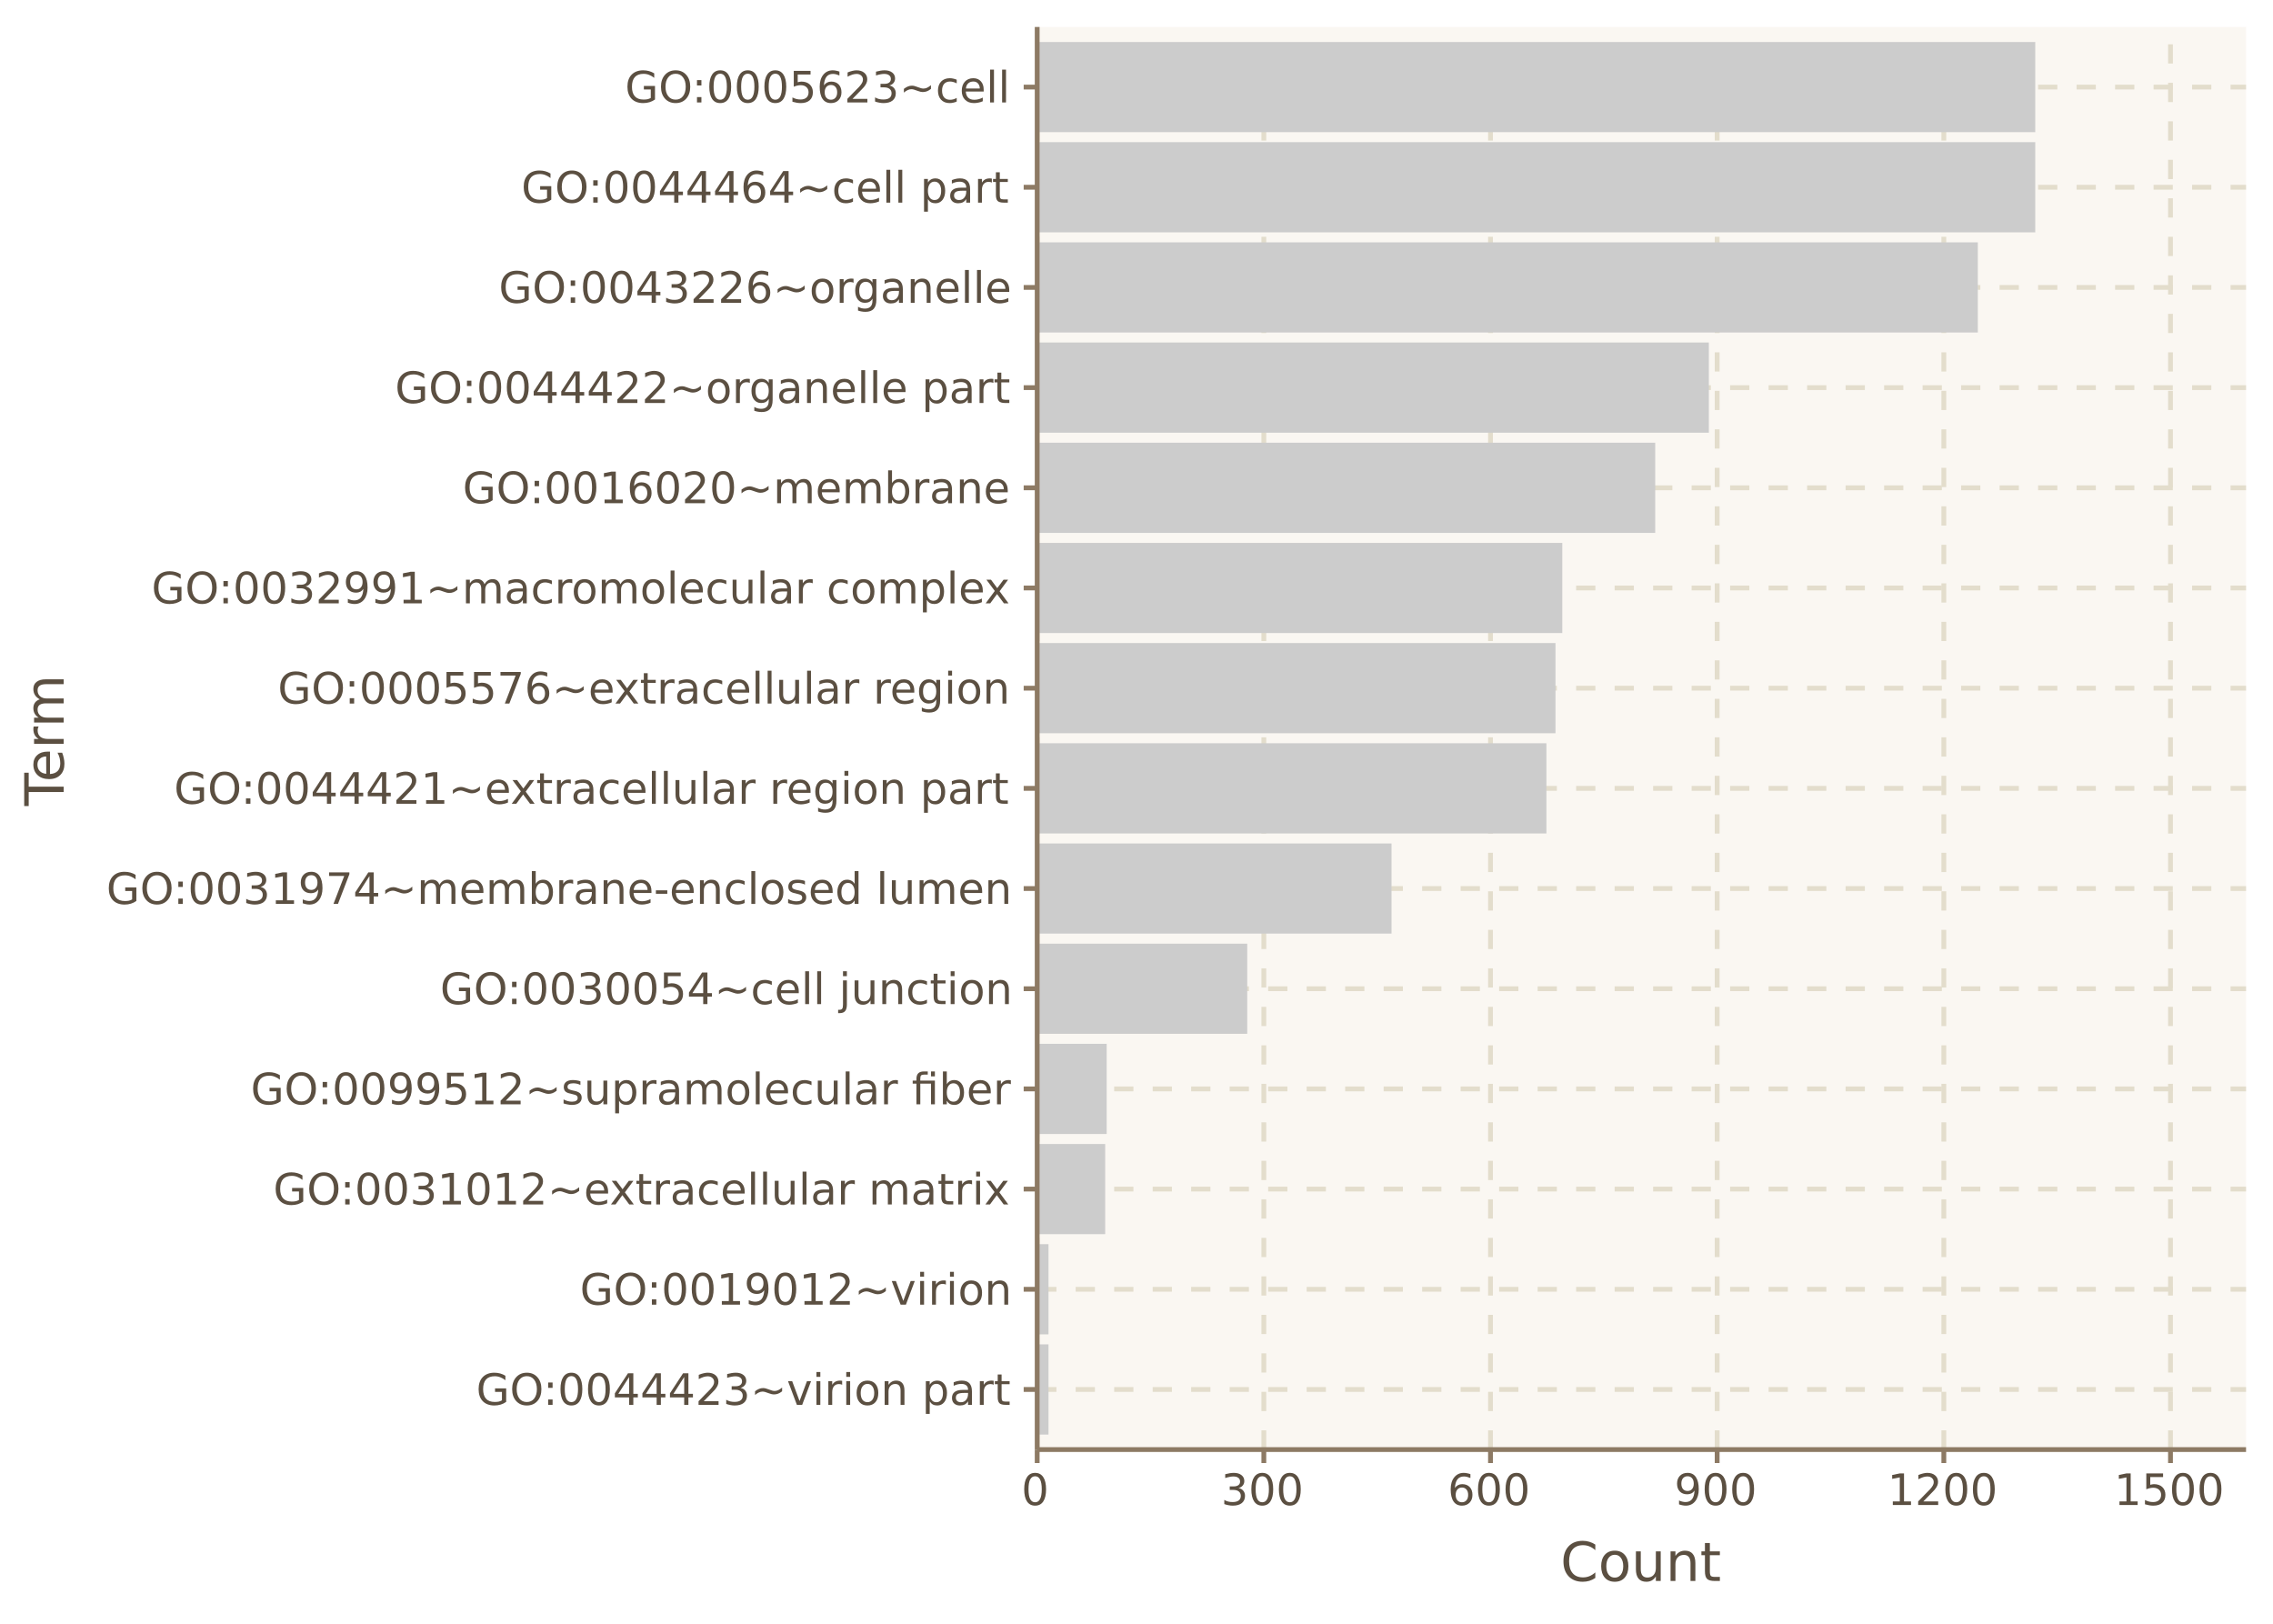 <?xml version="1.0" encoding="UTF-8"?>
<svg xmlns="http://www.w3.org/2000/svg" xmlns:xlink="http://www.w3.org/1999/xlink" width="504pt" height="360pt" viewBox="0 0 504 360" version="1.1">
<defs>
<g>
<symbol overflow="visible" id="glyph0-0">
<path style="stroke:none;" d="M 0.484 1.703 L 0.484 -6.766 L 5.281 -6.766 L 5.281 1.703 Z M 1.016 1.156 L 4.734 1.156 L 4.734 -6.219 L 1.016 -6.219 Z M 1.016 1.156 "/>
</symbol>
<symbol overflow="visible" id="glyph0-1">
<path style="stroke:none;" d="M 5.703 -1 L 5.703 -2.875 L 4.172 -2.875 L 4.172 -3.656 L 6.641 -3.656 L 6.641 -0.656 C 6.273 -0.395 5.875 -0.195 5.438 -0.062 C 5 0.07 4.531 0.141 4.031 0.141 C 2.938 0.141 2.078 -0.176 1.453 -0.812 C 0.836 -1.457 0.531 -2.348 0.531 -3.484 C 0.531 -4.629 0.836 -5.52 1.453 -6.156 C 2.078 -6.801 2.938 -7.125 4.031 -7.125 C 4.488 -7.125 4.922 -7.066 5.328 -6.953 C 5.734 -6.836 6.113 -6.672 6.469 -6.453 L 6.469 -5.453 C 6.113 -5.742 5.738 -5.961 5.344 -6.109 C 4.957 -6.266 4.547 -6.344 4.109 -6.344 C 3.254 -6.344 2.609 -6.102 2.172 -5.625 C 1.742 -5.145 1.531 -4.43 1.531 -3.484 C 1.531 -2.547 1.742 -1.836 2.172 -1.359 C 2.609 -0.879 3.254 -0.641 4.109 -0.641 C 4.441 -0.641 4.738 -0.664 5 -0.719 C 5.258 -0.781 5.492 -0.875 5.703 -1 Z M 5.703 -1 "/>
</symbol>
<symbol overflow="visible" id="glyph0-2">
<path style="stroke:none;" d="M 3.781 -6.359 C 3.094 -6.359 2.547 -6.098 2.141 -5.578 C 1.734 -5.066 1.531 -4.367 1.531 -3.484 C 1.531 -2.609 1.734 -1.91 2.141 -1.391 C 2.547 -0.879 3.094 -0.625 3.781 -0.625 C 4.469 -0.625 5.008 -0.879 5.406 -1.391 C 5.812 -1.91 6.016 -2.609 6.016 -3.484 C 6.016 -4.367 5.812 -5.066 5.406 -5.578 C 5.008 -6.098 4.469 -6.359 3.781 -6.359 Z M 3.781 -7.125 C 4.758 -7.125 5.539 -6.789 6.125 -6.125 C 6.719 -5.469 7.016 -4.586 7.016 -3.484 C 7.016 -2.391 6.719 -1.508 6.125 -0.844 C 5.539 -0.188 4.758 0.141 3.781 0.141 C 2.801 0.141 2.016 -0.188 1.422 -0.844 C 0.828 -1.5 0.531 -2.379 0.531 -3.484 C 0.531 -4.586 0.828 -5.469 1.422 -6.125 C 2.016 -6.789 2.801 -7.125 3.781 -7.125 Z M 3.781 -7.125 "/>
</symbol>
<symbol overflow="visible" id="glyph0-3">
<path style="stroke:none;" d="M 1.125 -1.188 L 2.109 -1.188 L 2.109 0 L 1.125 0 Z M 1.125 -4.953 L 2.109 -4.953 L 2.109 -3.766 L 1.125 -3.766 Z M 1.125 -4.953 "/>
</symbol>
<symbol overflow="visible" id="glyph0-4">
<path style="stroke:none;" d="M 3.047 -6.375 C 2.555 -6.375 2.188 -6.133 1.938 -5.656 C 1.695 -5.176 1.578 -4.453 1.578 -3.484 C 1.578 -2.523 1.695 -1.805 1.938 -1.328 C 2.188 -0.848 2.555 -0.609 3.047 -0.609 C 3.535 -0.609 3.898 -0.848 4.141 -1.328 C 4.391 -1.805 4.516 -2.523 4.516 -3.484 C 4.516 -4.453 4.391 -5.176 4.141 -5.656 C 3.898 -6.133 3.535 -6.375 3.047 -6.375 Z M 3.047 -7.125 C 3.828 -7.125 4.426 -6.812 4.844 -6.188 C 5.258 -5.57 5.469 -4.672 5.469 -3.484 C 5.469 -2.305 5.258 -1.406 4.844 -0.781 C 4.426 -0.164 3.828 0.141 3.047 0.141 C 2.266 0.141 1.664 -0.164 1.25 -0.781 C 0.832 -1.406 0.625 -2.305 0.625 -3.484 C 0.625 -4.672 0.832 -5.57 1.25 -6.188 C 1.664 -6.812 2.266 -7.125 3.047 -7.125 Z M 3.047 -7.125 "/>
</symbol>
<symbol overflow="visible" id="glyph0-5">
<path style="stroke:none;" d="M 3.625 -6.172 L 1.234 -2.438 L 3.625 -2.438 Z M 3.375 -7 L 4.562 -7 L 4.562 -2.438 L 5.562 -2.438 L 5.562 -1.656 L 4.562 -1.656 L 4.562 0 L 3.625 0 L 3.625 -1.656 L 0.469 -1.656 L 0.469 -2.562 Z M 3.375 -7 "/>
</symbol>
<symbol overflow="visible" id="glyph0-6">
<path style="stroke:none;" d="M 1.844 -0.797 L 5.141 -0.797 L 5.141 0 L 0.703 0 L 0.703 -0.797 C 1.055 -1.172 1.539 -1.672 2.156 -2.297 C 2.781 -2.922 3.176 -3.32 3.344 -3.5 C 3.645 -3.844 3.852 -4.129 3.969 -4.359 C 4.094 -4.598 4.156 -4.832 4.156 -5.062 C 4.156 -5.438 4.023 -5.738 3.766 -5.969 C 3.504 -6.207 3.164 -6.328 2.75 -6.328 C 2.445 -6.328 2.129 -6.273 1.797 -6.172 C 1.473 -6.066 1.125 -5.91 0.75 -5.703 L 0.75 -6.656 C 1.133 -6.812 1.488 -6.926 1.812 -7 C 2.145 -7.082 2.445 -7.125 2.719 -7.125 C 3.445 -7.125 4.023 -6.941 4.453 -6.578 C 4.891 -6.211 5.109 -5.727 5.109 -5.125 C 5.109 -4.832 5.051 -4.555 4.938 -4.297 C 4.832 -4.047 4.641 -3.742 4.359 -3.391 C 4.273 -3.305 4.023 -3.047 3.609 -2.609 C 3.191 -2.18 2.602 -1.578 1.844 -0.797 Z M 1.844 -0.797 "/>
</symbol>
<symbol overflow="visible" id="glyph0-7">
<path style="stroke:none;" d="M 3.891 -3.766 C 4.348 -3.672 4.703 -3.469 4.953 -3.156 C 5.203 -2.852 5.328 -2.477 5.328 -2.031 C 5.328 -1.344 5.086 -0.805 4.609 -0.422 C 4.141 -0.047 3.469 0.141 2.594 0.141 C 2.301 0.141 2 0.109 1.688 0.047 C 1.383 -0.004 1.066 -0.086 0.734 -0.203 L 0.734 -1.125 C 0.992 -0.969 1.281 -0.848 1.594 -0.766 C 1.906 -0.691 2.234 -0.656 2.578 -0.656 C 3.172 -0.656 3.617 -0.77 3.922 -1 C 4.234 -1.238 4.391 -1.582 4.391 -2.031 C 4.391 -2.445 4.242 -2.77 3.953 -3 C 3.672 -3.227 3.27 -3.344 2.75 -3.344 L 1.938 -3.344 L 1.938 -4.125 L 2.797 -4.125 C 3.254 -4.125 3.609 -4.219 3.859 -4.406 C 4.109 -4.594 4.234 -4.859 4.234 -5.203 C 4.234 -5.566 4.102 -5.844 3.844 -6.031 C 3.594 -6.227 3.227 -6.328 2.75 -6.328 C 2.488 -6.328 2.207 -6.297 1.906 -6.234 C 1.613 -6.18 1.289 -6.098 0.938 -5.984 L 0.938 -6.828 C 1.301 -6.922 1.641 -6.992 1.953 -7.047 C 2.266 -7.098 2.562 -7.125 2.844 -7.125 C 3.562 -7.125 4.129 -6.957 4.547 -6.625 C 4.961 -6.301 5.172 -5.863 5.172 -5.312 C 5.172 -4.926 5.055 -4.598 4.828 -4.328 C 4.609 -4.055 4.297 -3.867 3.891 -3.766 Z M 3.891 -3.766 "/>
</symbol>
<symbol overflow="visible" id="glyph0-8">
<path style="stroke:none;" d="M 7.016 -3.828 L 7.016 -3 C 6.691 -2.75 6.391 -2.57 6.109 -2.469 C 5.828 -2.363 5.535 -2.312 5.234 -2.312 C 4.891 -2.312 4.488 -2.398 4.031 -2.578 C 4 -2.586 3.977 -2.598 3.969 -2.609 C 3.945 -2.617 3.91 -2.629 3.859 -2.641 C 3.379 -2.836 2.988 -2.938 2.688 -2.938 C 2.414 -2.938 2.145 -2.875 1.875 -2.75 C 1.602 -2.633 1.316 -2.445 1.016 -2.188 L 1.016 -3.016 C 1.348 -3.266 1.648 -3.441 1.922 -3.547 C 2.203 -3.66 2.492 -3.719 2.797 -3.719 C 3.141 -3.719 3.539 -3.625 4 -3.438 C 4.031 -3.426 4.055 -3.414 4.078 -3.406 C 4.098 -3.395 4.129 -3.383 4.172 -3.375 C 4.66 -3.176 5.051 -3.078 5.344 -3.078 C 5.613 -3.078 5.879 -3.133 6.141 -3.25 C 6.41 -3.375 6.703 -3.566 7.016 -3.828 Z M 7.016 -3.828 "/>
</symbol>
<symbol overflow="visible" id="glyph0-9">
<path style="stroke:none;" d="M 0.281 -5.25 L 1.203 -5.25 L 2.844 -0.844 L 4.484 -5.25 L 5.391 -5.25 L 3.422 0 L 2.25 0 Z M 0.281 -5.25 "/>
</symbol>
<symbol overflow="visible" id="glyph0-10">
<path style="stroke:none;" d="M 0.906 -5.25 L 1.766 -5.25 L 1.766 0 L 0.906 0 Z M 0.906 -7.281 L 1.766 -7.281 L 1.766 -6.203 L 0.906 -6.203 Z M 0.906 -7.281 "/>
</symbol>
<symbol overflow="visible" id="glyph0-11">
<path style="stroke:none;" d="M 3.938 -4.438 C 3.844 -4.5 3.738 -4.539 3.625 -4.562 C 3.508 -4.594 3.383 -4.609 3.25 -4.609 C 2.758 -4.609 2.383 -4.445 2.125 -4.125 C 1.863 -3.812 1.734 -3.359 1.734 -2.766 L 1.734 0 L 0.875 0 L 0.875 -5.25 L 1.734 -5.25 L 1.734 -4.438 C 1.922 -4.75 2.156 -4.984 2.438 -5.141 C 2.727 -5.297 3.082 -5.375 3.5 -5.375 C 3.562 -5.375 3.629 -5.367 3.703 -5.359 C 3.773 -5.348 3.852 -5.336 3.938 -5.328 Z M 3.938 -4.438 "/>
</symbol>
<symbol overflow="visible" id="glyph0-12">
<path style="stroke:none;" d="M 2.938 -4.641 C 2.477 -4.641 2.113 -4.457 1.844 -4.094 C 1.57 -3.738 1.438 -3.25 1.438 -2.625 C 1.438 -1.988 1.566 -1.488 1.828 -1.125 C 2.098 -0.77 2.469 -0.594 2.938 -0.594 C 3.395 -0.594 3.758 -0.773 4.031 -1.141 C 4.301 -1.504 4.438 -2 4.438 -2.625 C 4.438 -3.238 4.301 -3.727 4.031 -4.094 C 3.758 -4.457 3.395 -4.641 2.938 -4.641 Z M 2.938 -5.375 C 3.688 -5.375 4.273 -5.129 4.703 -4.641 C 5.129 -4.148 5.344 -3.477 5.344 -2.625 C 5.344 -1.758 5.129 -1.082 4.703 -0.594 C 4.273 -0.102 3.688 0.141 2.938 0.141 C 2.188 0.141 1.598 -0.102 1.172 -0.594 C 0.742 -1.082 0.531 -1.758 0.531 -2.625 C 0.531 -3.477 0.742 -4.148 1.172 -4.641 C 1.598 -5.129 2.188 -5.375 2.938 -5.375 Z M 2.938 -5.375 "/>
</symbol>
<symbol overflow="visible" id="glyph0-13">
<path style="stroke:none;" d="M 5.266 -3.172 L 5.266 0 L 4.406 0 L 4.406 -3.141 C 4.406 -3.641 4.305 -4.008 4.109 -4.25 C 3.922 -4.5 3.629 -4.625 3.234 -4.625 C 2.773 -4.625 2.41 -4.473 2.141 -4.172 C 1.867 -3.879 1.734 -3.477 1.734 -2.969 L 1.734 0 L 0.875 0 L 0.875 -5.25 L 1.734 -5.25 L 1.734 -4.438 C 1.941 -4.75 2.188 -4.984 2.469 -5.141 C 2.75 -5.297 3.07 -5.375 3.438 -5.375 C 4.039 -5.375 4.492 -5.188 4.797 -4.812 C 5.109 -4.438 5.266 -3.891 5.266 -3.172 Z M 5.266 -3.172 "/>
</symbol>
<symbol overflow="visible" id="glyph0-14">
<path style="stroke:none;" d=""/>
</symbol>
<symbol overflow="visible" id="glyph0-15">
<path style="stroke:none;" d="M 1.734 -0.781 L 1.734 2 L 0.875 2 L 0.875 -5.25 L 1.734 -5.25 L 1.734 -4.453 C 1.922 -4.766 2.148 -4.992 2.422 -5.141 C 2.703 -5.297 3.035 -5.375 3.422 -5.375 C 4.055 -5.375 4.57 -5.117 4.969 -4.609 C 5.363 -4.109 5.562 -3.445 5.562 -2.625 C 5.562 -1.789 5.363 -1.117 4.969 -0.609 C 4.57 -0.109 4.055 0.141 3.422 0.141 C 3.035 0.141 2.703 0.066 2.422 -0.078 C 2.148 -0.234 1.922 -0.469 1.734 -0.781 Z M 4.672 -2.625 C 4.672 -3.25 4.539 -3.742 4.281 -4.109 C 4.02 -4.473 3.66 -4.656 3.203 -4.656 C 2.742 -4.656 2.383 -4.473 2.125 -4.109 C 1.863 -3.742 1.734 -3.25 1.734 -2.625 C 1.734 -1.988 1.863 -1.488 2.125 -1.125 C 2.383 -0.758 2.742 -0.578 3.203 -0.578 C 3.66 -0.578 4.02 -0.758 4.281 -1.125 C 4.539 -1.488 4.672 -1.988 4.672 -2.625 Z M 4.672 -2.625 "/>
</symbol>
<symbol overflow="visible" id="glyph0-16">
<path style="stroke:none;" d="M 3.281 -2.641 C 2.594 -2.641 2.113 -2.555 1.844 -2.391 C 1.57 -2.234 1.438 -1.961 1.438 -1.578 C 1.438 -1.273 1.535 -1.031 1.734 -0.844 C 1.941 -0.664 2.219 -0.578 2.562 -0.578 C 3.039 -0.578 3.422 -0.75 3.703 -1.094 C 3.992 -1.438 4.141 -1.883 4.141 -2.438 L 4.141 -2.641 Z M 5 -3 L 5 0 L 4.141 0 L 4.141 -0.797 C 3.941 -0.473 3.695 -0.234 3.406 -0.078 C 3.113 0.066 2.754 0.141 2.328 0.141 C 1.797 0.141 1.367 -0.008 1.047 -0.312 C 0.734 -0.613 0.578 -1.02 0.578 -1.531 C 0.578 -2.113 0.773 -2.555 1.172 -2.859 C 1.566 -3.16 2.156 -3.312 2.938 -3.312 L 4.141 -3.312 L 4.141 -3.391 C 4.141 -3.785 4.008 -4.094 3.75 -4.312 C 3.488 -4.531 3.125 -4.641 2.656 -4.641 C 2.352 -4.641 2.062 -4.602 1.781 -4.531 C 1.5 -4.457 1.223 -4.352 0.953 -4.219 L 0.953 -5 C 1.273 -5.125 1.582 -5.219 1.875 -5.281 C 2.176 -5.344 2.469 -5.375 2.75 -5.375 C 3.508 -5.375 4.07 -5.176 4.438 -4.781 C 4.812 -4.383 5 -3.789 5 -3 Z M 5 -3 "/>
</symbol>
<symbol overflow="visible" id="glyph0-17">
<path style="stroke:none;" d="M 1.75 -6.734 L 1.75 -5.25 L 3.531 -5.25 L 3.531 -4.578 L 1.75 -4.578 L 1.75 -1.734 C 1.75 -1.305 1.805 -1.031 1.922 -0.906 C 2.047 -0.781 2.285 -0.719 2.641 -0.719 L 3.531 -0.719 L 3.531 0 L 2.641 0 C 1.984 0 1.523 -0.125 1.266 -0.375 C 1.016 -0.625 0.891 -1.078 0.891 -1.734 L 0.891 -4.578 L 0.25 -4.578 L 0.25 -5.25 L 0.891 -5.25 L 0.891 -6.734 Z M 1.75 -6.734 "/>
</symbol>
<symbol overflow="visible" id="glyph0-18">
<path style="stroke:none;" d="M 1.188 -0.797 L 2.734 -0.797 L 2.734 -6.125 L 1.047 -5.797 L 1.047 -6.656 L 2.719 -7 L 3.672 -7 L 3.672 -0.797 L 5.219 -0.797 L 5.219 0 L 1.188 0 Z M 1.188 -0.797 "/>
</symbol>
<symbol overflow="visible" id="glyph0-19">
<path style="stroke:none;" d="M 1.047 -0.141 L 1.047 -1 C 1.285 -0.895 1.523 -0.812 1.766 -0.75 C 2.016 -0.688 2.254 -0.656 2.484 -0.656 C 3.109 -0.656 3.586 -0.863 3.922 -1.281 C 4.254 -1.707 4.441 -2.348 4.484 -3.203 C 4.305 -2.93 4.078 -2.723 3.797 -2.578 C 3.516 -2.441 3.207 -2.375 2.875 -2.375 C 2.176 -2.375 1.625 -2.582 1.219 -3 C 0.812 -3.426 0.609 -4.004 0.609 -4.734 C 0.609 -5.453 0.816 -6.031 1.234 -6.469 C 1.66 -6.906 2.227 -7.125 2.938 -7.125 C 3.75 -7.125 4.363 -6.812 4.781 -6.188 C 5.207 -5.57 5.422 -4.672 5.422 -3.484 C 5.422 -2.391 5.16 -1.508 4.641 -0.844 C 4.117 -0.188 3.414 0.141 2.531 0.141 C 2.289 0.141 2.051 0.113 1.812 0.062 C 1.57 0.02 1.316 -0.047 1.047 -0.141 Z M 2.938 -3.109 C 3.363 -3.109 3.695 -3.254 3.938 -3.547 C 4.188 -3.836 4.312 -4.234 4.312 -4.734 C 4.312 -5.242 4.188 -5.645 3.938 -5.938 C 3.695 -6.227 3.363 -6.375 2.938 -6.375 C 2.508 -6.375 2.172 -6.227 1.922 -5.938 C 1.68 -5.645 1.562 -5.242 1.562 -4.734 C 1.562 -4.234 1.68 -3.836 1.922 -3.547 C 2.172 -3.254 2.508 -3.109 2.938 -3.109 Z M 2.938 -3.109 "/>
</symbol>
<symbol overflow="visible" id="glyph0-20">
<path style="stroke:none;" d="M 5.391 -2.844 L 5.391 -2.422 L 1.422 -2.422 C 1.461 -1.828 1.641 -1.375 1.953 -1.062 C 2.273 -0.75 2.723 -0.594 3.297 -0.594 C 3.629 -0.594 3.953 -0.633 4.266 -0.719 C 4.578 -0.801 4.883 -0.922 5.188 -1.078 L 5.188 -0.266 C 4.883 -0.129 4.566 -0.031 4.234 0.031 C 3.91 0.102 3.582 0.141 3.25 0.141 C 2.414 0.141 1.754 -0.102 1.266 -0.594 C 0.773 -1.082 0.531 -1.742 0.531 -2.578 C 0.531 -3.43 0.758 -4.109 1.219 -4.609 C 1.688 -5.117 2.312 -5.375 3.094 -5.375 C 3.801 -5.375 4.359 -5.145 4.766 -4.688 C 5.18 -4.238 5.391 -3.625 5.391 -2.844 Z M 4.531 -3.094 C 4.52 -3.562 4.383 -3.938 4.125 -4.219 C 3.875 -4.5 3.535 -4.641 3.109 -4.641 C 2.629 -4.641 2.242 -4.504 1.953 -4.234 C 1.66 -3.961 1.492 -3.582 1.453 -3.094 Z M 4.531 -3.094 "/>
</symbol>
<symbol overflow="visible" id="glyph0-21">
<path style="stroke:none;" d="M 5.266 -5.25 L 3.375 -2.688 L 5.359 0 L 4.344 0 L 2.812 -2.062 L 1.297 0 L 0.281 0 L 2.312 -2.75 L 0.453 -5.25 L 1.469 -5.25 L 2.859 -3.375 L 4.25 -5.25 Z M 5.266 -5.25 "/>
</symbol>
<symbol overflow="visible" id="glyph0-22">
<path style="stroke:none;" d="M 4.688 -5.047 L 4.688 -4.234 C 4.438 -4.367 4.188 -4.469 3.938 -4.531 C 3.695 -4.602 3.453 -4.641 3.203 -4.641 C 2.641 -4.641 2.203 -4.461 1.891 -4.109 C 1.586 -3.754 1.438 -3.258 1.438 -2.625 C 1.438 -1.977 1.586 -1.477 1.891 -1.125 C 2.203 -0.77 2.641 -0.594 3.203 -0.594 C 3.453 -0.594 3.695 -0.625 3.938 -0.688 C 4.188 -0.758 4.438 -0.863 4.688 -1 L 4.688 -0.203 C 4.438 -0.086 4.18 -0.004 3.922 0.047 C 3.672 0.109 3.398 0.141 3.109 0.141 C 2.316 0.141 1.688 -0.109 1.219 -0.609 C 0.758 -1.109 0.531 -1.781 0.531 -2.625 C 0.531 -3.477 0.766 -4.148 1.234 -4.641 C 1.703 -5.129 2.348 -5.375 3.172 -5.375 C 3.43 -5.375 3.688 -5.344 3.938 -5.281 C 4.195 -5.227 4.445 -5.148 4.688 -5.047 Z M 4.688 -5.047 "/>
</symbol>
<symbol overflow="visible" id="glyph0-23">
<path style="stroke:none;" d="M 0.906 -7.281 L 1.766 -7.281 L 1.766 0 L 0.906 0 Z M 0.906 -7.281 "/>
</symbol>
<symbol overflow="visible" id="glyph0-24">
<path style="stroke:none;" d="M 0.812 -2.078 L 0.812 -5.25 L 1.672 -5.25 L 1.672 -2.109 C 1.672 -1.609 1.77 -1.234 1.969 -0.984 C 2.164 -0.734 2.457 -0.609 2.844 -0.609 C 3.301 -0.609 3.664 -0.754 3.938 -1.047 C 4.207 -1.348 4.344 -1.754 4.344 -2.266 L 4.344 -5.25 L 5.203 -5.25 L 5.203 0 L 4.344 0 L 4.344 -0.812 C 4.133 -0.488 3.891 -0.25 3.609 -0.094 C 3.336 0.062 3.02 0.141 2.656 0.141 C 2.051 0.141 1.594 -0.047 1.281 -0.422 C 0.969 -0.797 0.812 -1.348 0.812 -2.078 Z M 2.984 -5.375 Z M 2.984 -5.375 "/>
</symbol>
<symbol overflow="visible" id="glyph0-25">
<path style="stroke:none;" d="M 4.984 -4.234 C 5.203 -4.617 5.461 -4.906 5.766 -5.094 C 6.066 -5.281 6.422 -5.375 6.828 -5.375 C 7.367 -5.375 7.785 -5.18 8.078 -4.797 C 8.379 -4.41 8.531 -3.867 8.531 -3.172 L 8.531 0 L 7.656 0 L 7.656 -3.141 C 7.656 -3.641 7.566 -4.008 7.391 -4.25 C 7.211 -4.5 6.941 -4.625 6.578 -4.625 C 6.129 -4.625 5.773 -4.473 5.516 -4.172 C 5.266 -3.879 5.141 -3.477 5.141 -2.969 L 5.141 0 L 4.266 0 L 4.266 -3.141 C 4.266 -3.641 4.176 -4.008 4 -4.25 C 3.82 -4.5 3.547 -4.625 3.172 -4.625 C 2.734 -4.625 2.383 -4.473 2.125 -4.172 C 1.863 -3.879 1.734 -3.477 1.734 -2.969 L 1.734 0 L 0.875 0 L 0.875 -5.25 L 1.734 -5.25 L 1.734 -4.438 C 1.93 -4.75 2.164 -4.984 2.438 -5.141 C 2.719 -5.297 3.047 -5.375 3.422 -5.375 C 3.805 -5.375 4.129 -5.273 4.391 -5.078 C 4.66 -4.891 4.859 -4.609 4.984 -4.234 Z M 4.984 -4.234 "/>
</symbol>
<symbol overflow="visible" id="glyph0-26">
<path style="stroke:none;" d="M 1.031 -7 L 4.75 -7 L 4.75 -6.203 L 1.906 -6.203 L 1.906 -4.484 C 2.039 -4.523 2.176 -4.555 2.312 -4.578 C 2.445 -4.609 2.582 -4.625 2.719 -4.625 C 3.5 -4.625 4.117 -4.41 4.578 -3.984 C 5.035 -3.555 5.266 -2.977 5.266 -2.25 C 5.266 -1.488 5.031 -0.898 4.562 -0.484 C 4.094 -0.066 3.43 0.141 2.578 0.141 C 2.285 0.141 1.988 0.113 1.688 0.062 C 1.383 0.008 1.066 -0.062 0.734 -0.156 L 0.734 -1.109 C 1.016 -0.961 1.305 -0.848 1.609 -0.766 C 1.91 -0.691 2.227 -0.656 2.562 -0.656 C 3.102 -0.656 3.531 -0.797 3.844 -1.078 C 4.156 -1.367 4.312 -1.758 4.312 -2.25 C 4.312 -2.727 4.156 -3.109 3.844 -3.391 C 3.531 -3.68 3.102 -3.828 2.562 -3.828 C 2.312 -3.828 2.055 -3.797 1.797 -3.734 C 1.547 -3.68 1.289 -3.598 1.031 -3.484 Z M 1.031 -7 "/>
</symbol>
<symbol overflow="visible" id="glyph0-27">
<path style="stroke:none;" d="M 4.25 -5.094 L 4.25 -4.281 C 4.008 -4.406 3.754 -4.5 3.484 -4.562 C 3.223 -4.625 2.953 -4.656 2.672 -4.656 C 2.242 -4.656 1.922 -4.586 1.703 -4.453 C 1.492 -4.328 1.391 -4.129 1.391 -3.859 C 1.391 -3.66 1.461 -3.504 1.609 -3.391 C 1.766 -3.273 2.078 -3.164 2.547 -3.062 L 2.844 -3 C 3.445 -2.875 3.879 -2.691 4.141 -2.453 C 4.398 -2.211 4.531 -1.879 4.531 -1.453 C 4.531 -0.961 4.336 -0.57 3.953 -0.281 C 3.566 0 3.035 0.141 2.359 0.141 C 2.078 0.141 1.785 0.109 1.484 0.047 C 1.18 -0.004 0.859 -0.082 0.516 -0.188 L 0.516 -1.078 C 0.836 -0.91 1.148 -0.785 1.453 -0.703 C 1.766 -0.617 2.07 -0.578 2.375 -0.578 C 2.781 -0.578 3.094 -0.645 3.312 -0.781 C 3.531 -0.926 3.641 -1.125 3.641 -1.375 C 3.641 -1.613 3.562 -1.797 3.406 -1.922 C 3.25 -2.047 2.906 -2.164 2.375 -2.281 L 2.078 -2.359 C 1.535 -2.461 1.145 -2.629 0.906 -2.859 C 0.676 -3.098 0.562 -3.422 0.562 -3.828 C 0.562 -4.316 0.734 -4.695 1.078 -4.969 C 1.43 -5.238 1.93 -5.375 2.578 -5.375 C 2.891 -5.375 3.188 -5.348 3.469 -5.297 C 3.75 -5.254 4.008 -5.188 4.25 -5.094 Z M 4.25 -5.094 "/>
</symbol>
<symbol overflow="visible" id="glyph0-28">
<path style="stroke:none;" d="M 5.141 -5.25 L 5.141 0 L 4.281 0 L 4.281 -4.578 L 1.906 -4.578 L 1.906 0 L 1.047 0 L 1.047 -4.578 L 0.219 -4.578 L 0.219 -5.25 L 1.047 -5.25 L 1.047 -5.609 C 1.047 -6.18 1.18 -6.602 1.453 -6.875 C 1.723 -7.145 2.133 -7.281 2.688 -7.281 L 3.562 -7.281 L 3.562 -6.578 L 2.734 -6.578 C 2.422 -6.578 2.203 -6.516 2.078 -6.391 C 1.961 -6.266 1.906 -6.035 1.906 -5.703 L 1.906 -5.25 Z M 4.281 -7.281 L 5.141 -7.281 L 5.141 -6.188 L 4.281 -6.188 Z M 4.281 -7.281 "/>
</symbol>
<symbol overflow="visible" id="glyph0-29">
<path style="stroke:none;" d="M 4.672 -2.625 C 4.672 -3.25 4.539 -3.742 4.281 -4.109 C 4.02 -4.473 3.66 -4.656 3.203 -4.656 C 2.742 -4.656 2.383 -4.473 2.125 -4.109 C 1.863 -3.742 1.734 -3.25 1.734 -2.625 C 1.734 -1.988 1.863 -1.488 2.125 -1.125 C 2.383 -0.758 2.742 -0.578 3.203 -0.578 C 3.66 -0.578 4.02 -0.758 4.281 -1.125 C 4.539 -1.488 4.672 -1.988 4.672 -2.625 Z M 1.734 -4.453 C 1.922 -4.766 2.148 -4.992 2.422 -5.141 C 2.703 -5.297 3.035 -5.375 3.422 -5.375 C 4.055 -5.375 4.57 -5.117 4.969 -4.609 C 5.363 -4.109 5.562 -3.445 5.562 -2.625 C 5.562 -1.789 5.363 -1.117 4.969 -0.609 C 4.57 -0.109 4.055 0.141 3.422 0.141 C 3.035 0.141 2.703 0.066 2.422 -0.078 C 2.148 -0.234 1.922 -0.469 1.734 -0.781 L 1.734 0 L 0.875 0 L 0.875 -7.281 L 1.734 -7.281 Z M 1.734 -4.453 "/>
</symbol>
<symbol overflow="visible" id="glyph0-30">
<path style="stroke:none;" d="M 0.906 -5.25 L 1.766 -5.25 L 1.766 0.094 C 1.766 0.758 1.633 1.242 1.375 1.547 C 1.125 1.848 0.719 2 0.156 2 L -0.172 2 L -0.172 1.266 L 0.062 1.266 C 0.383 1.266 0.602 1.188 0.719 1.031 C 0.844 0.883 0.906 0.57 0.906 0.094 Z M 0.906 -7.281 L 1.766 -7.281 L 1.766 -6.203 L 0.906 -6.203 Z M 0.906 -7.281 "/>
</symbol>
<symbol overflow="visible" id="glyph0-31">
<path style="stroke:none;" d="M 0.781 -7 L 5.281 -7 L 5.281 -6.594 L 2.75 0 L 1.75 0 L 4.141 -6.203 L 0.781 -6.203 Z M 0.781 -7 "/>
</symbol>
<symbol overflow="visible" id="glyph0-32">
<path style="stroke:none;" d="M 0.469 -3.016 L 3 -3.016 L 3 -2.25 L 0.469 -2.25 Z M 0.469 -3.016 "/>
</symbol>
<symbol overflow="visible" id="glyph0-33">
<path style="stroke:none;" d="M 4.359 -4.453 L 4.359 -7.281 L 5.219 -7.281 L 5.219 0 L 4.359 0 L 4.359 -0.781 C 4.172 -0.469 3.938 -0.234 3.656 -0.078 C 3.383 0.066 3.055 0.141 2.672 0.141 C 2.035 0.141 1.52 -0.109 1.125 -0.609 C 0.727 -1.117 0.531 -1.789 0.531 -2.625 C 0.531 -3.445 0.727 -4.109 1.125 -4.609 C 1.52 -5.117 2.035 -5.375 2.672 -5.375 C 3.055 -5.375 3.383 -5.297 3.656 -5.141 C 3.938 -4.992 4.172 -4.766 4.359 -4.453 Z M 1.422 -2.625 C 1.422 -1.988 1.551 -1.488 1.812 -1.125 C 2.07 -0.758 2.43 -0.578 2.891 -0.578 C 3.336 -0.578 3.691 -0.758 3.953 -1.125 C 4.223 -1.488 4.359 -1.988 4.359 -2.625 C 4.359 -3.25 4.223 -3.742 3.953 -4.109 C 3.691 -4.473 3.336 -4.656 2.891 -4.656 C 2.43 -4.656 2.07 -4.473 1.812 -4.109 C 1.551 -3.742 1.422 -3.25 1.422 -2.625 Z M 1.422 -2.625 "/>
</symbol>
<symbol overflow="visible" id="glyph0-34">
<path style="stroke:none;" d="M 4.359 -2.688 C 4.359 -3.312 4.227 -3.797 3.969 -4.141 C 3.707 -4.484 3.348 -4.656 2.891 -4.656 C 2.422 -4.656 2.055 -4.484 1.797 -4.141 C 1.547 -3.797 1.422 -3.312 1.422 -2.688 C 1.422 -2.062 1.547 -1.578 1.797 -1.234 C 2.055 -0.891 2.422 -0.719 2.891 -0.719 C 3.348 -0.719 3.707 -0.891 3.969 -1.234 C 4.227 -1.578 4.359 -2.062 4.359 -2.688 Z M 5.219 -0.656 C 5.219 0.238 5.02 0.906 4.625 1.344 C 4.227 1.781 3.617 2 2.797 2 C 2.492 2 2.207 1.973 1.938 1.922 C 1.676 1.879 1.414 1.812 1.156 1.719 L 1.156 0.875 C 1.414 1.02 1.664 1.125 1.906 1.188 C 2.156 1.25 2.41 1.281 2.672 1.281 C 3.234 1.281 3.656 1.129 3.938 0.828 C 4.219 0.535 4.359 0.094 4.359 -0.5 L 4.359 -0.922 C 4.18 -0.609 3.953 -0.375 3.672 -0.219 C 3.391 -0.07 3.055 0 2.672 0 C 2.023 0 1.504 -0.242 1.109 -0.734 C 0.723 -1.223 0.531 -1.875 0.531 -2.688 C 0.531 -3.5 0.723 -4.148 1.109 -4.641 C 1.504 -5.129 2.023 -5.375 2.672 -5.375 C 3.055 -5.375 3.391 -5.297 3.672 -5.141 C 3.953 -4.984 4.18 -4.754 4.359 -4.453 L 4.359 -5.25 L 5.219 -5.25 Z M 5.219 -0.656 "/>
</symbol>
<symbol overflow="visible" id="glyph0-35">
<path style="stroke:none;" d="M 3.172 -3.875 C 2.742 -3.875 2.406 -3.727 2.156 -3.438 C 1.906 -3.145 1.781 -2.75 1.781 -2.25 C 1.781 -1.738 1.906 -1.336 2.156 -1.047 C 2.406 -0.754 2.742 -0.609 3.172 -0.609 C 3.586 -0.609 3.922 -0.754 4.172 -1.047 C 4.422 -1.336 4.547 -1.738 4.547 -2.25 C 4.547 -2.75 4.422 -3.145 4.172 -3.438 C 3.922 -3.727 3.586 -3.875 3.172 -3.875 Z M 5.047 -6.844 L 5.047 -5.984 C 4.805 -6.086 4.566 -6.172 4.328 -6.234 C 4.086 -6.297 3.848 -6.328 3.609 -6.328 C 2.984 -6.328 2.504 -6.113 2.172 -5.688 C 1.848 -5.27 1.66 -4.633 1.609 -3.781 C 1.797 -4.051 2.023 -4.258 2.297 -4.406 C 2.578 -4.551 2.883 -4.625 3.219 -4.625 C 3.926 -4.625 4.484 -4.41 4.891 -3.984 C 5.297 -3.555 5.5 -2.977 5.5 -2.25 C 5.5 -1.531 5.285 -0.953 4.859 -0.516 C 4.43 -0.078 3.867 0.141 3.172 0.141 C 2.359 0.141 1.738 -0.164 1.312 -0.781 C 0.883 -1.406 0.672 -2.305 0.672 -3.484 C 0.672 -4.586 0.93 -5.469 1.453 -6.125 C 1.984 -6.789 2.688 -7.125 3.562 -7.125 C 3.801 -7.125 4.039 -7.098 4.281 -7.047 C 4.531 -7.004 4.785 -6.938 5.047 -6.844 Z M 5.047 -6.844 "/>
</symbol>
<symbol overflow="visible" id="glyph1-0">
<path style="stroke:none;" d="M 0.594 2.125 L 0.594 -8.469 L 6.594 -8.469 L 6.594 2.125 Z M 1.266 1.453 L 5.938 1.453 L 5.938 -7.781 L 1.266 -7.781 Z M 1.266 1.453 "/>
</symbol>
<symbol overflow="visible" id="glyph1-1">
<path style="stroke:none;" d="M 7.734 -8.078 L 7.734 -6.828 C 7.328 -7.203 6.898 -7.477 6.453 -7.656 C 6.004 -7.844 5.523 -7.938 5.016 -7.938 C 4.016 -7.938 3.25 -7.629 2.719 -7.016 C 2.188 -6.398 1.922 -5.516 1.922 -4.359 C 1.922 -3.211 2.188 -2.332 2.719 -1.719 C 3.25 -1.102 4.016 -0.797 5.016 -0.797 C 5.523 -0.797 6.004 -0.891 6.453 -1.078 C 6.898 -1.266 7.328 -1.539 7.734 -1.906 L 7.734 -0.672 C 7.316 -0.391 6.875 -0.176 6.406 -0.031 C 5.945 0.102 5.461 0.172 4.953 0.172 C 3.617 0.172 2.57 -0.234 1.812 -1.047 C 1.051 -1.859 0.672 -2.961 0.672 -4.359 C 0.672 -5.766 1.051 -6.875 1.812 -7.688 C 2.57 -8.5 3.617 -8.906 4.953 -8.906 C 5.473 -8.906 5.961 -8.832 6.422 -8.688 C 6.891 -8.551 7.328 -8.348 7.734 -8.078 Z M 7.734 -8.078 "/>
</symbol>
<symbol overflow="visible" id="glyph1-2">
<path style="stroke:none;" d="M 3.672 -5.812 C 3.098 -5.812 2.641 -5.582 2.297 -5.125 C 1.961 -4.676 1.797 -4.062 1.797 -3.281 C 1.797 -2.488 1.961 -1.867 2.297 -1.422 C 2.629 -0.973 3.086 -0.75 3.672 -0.75 C 4.242 -0.75 4.695 -0.973 5.031 -1.422 C 5.375 -1.879 5.547 -2.5 5.547 -3.281 C 5.547 -4.051 5.375 -4.664 5.031 -5.125 C 4.695 -5.582 4.242 -5.812 3.672 -5.812 Z M 3.672 -6.719 C 4.609 -6.719 5.344 -6.41 5.875 -5.797 C 6.414 -5.191 6.688 -4.352 6.688 -3.281 C 6.688 -2.207 6.414 -1.363 5.875 -0.75 C 5.344 -0.133 4.609 0.172 3.672 0.172 C 2.734 0.172 1.992 -0.133 1.453 -0.75 C 0.922 -1.363 0.656 -2.207 0.656 -3.281 C 0.656 -4.352 0.922 -5.191 1.453 -5.797 C 1.992 -6.41 2.734 -6.719 3.672 -6.719 Z M 3.672 -6.719 "/>
</symbol>
<symbol overflow="visible" id="glyph1-3">
<path style="stroke:none;" d="M 1.016 -2.594 L 1.016 -6.562 L 2.094 -6.562 L 2.094 -2.625 C 2.094 -2.008 2.211 -1.547 2.453 -1.234 C 2.703 -0.922 3.066 -0.766 3.547 -0.766 C 4.129 -0.766 4.586 -0.945 4.922 -1.312 C 5.266 -1.688 5.438 -2.195 5.438 -2.844 L 5.438 -6.562 L 6.516 -6.562 L 6.516 0 L 5.438 0 L 5.438 -1.016 C 5.176 -0.609 4.875 -0.305 4.531 -0.109 C 4.188 0.078 3.785 0.172 3.328 0.172 C 2.566 0.172 1.988 -0.062 1.594 -0.531 C 1.207 -1 1.016 -1.688 1.016 -2.594 Z M 3.734 -6.719 Z M 3.734 -6.719 "/>
</symbol>
<symbol overflow="visible" id="glyph1-4">
<path style="stroke:none;" d="M 6.594 -3.969 L 6.594 0 L 5.516 0 L 5.516 -3.922 C 5.516 -4.547 5.391 -5.008 5.141 -5.312 C 4.898 -5.625 4.539 -5.781 4.062 -5.781 C 3.477 -5.781 3.016 -5.594 2.672 -5.219 C 2.336 -4.852 2.172 -4.348 2.172 -3.703 L 2.172 0 L 1.094 0 L 1.094 -6.562 L 2.172 -6.562 L 2.172 -5.547 C 2.43 -5.941 2.734 -6.234 3.078 -6.422 C 3.43 -6.617 3.836 -6.719 4.297 -6.719 C 5.047 -6.719 5.613 -6.484 6 -6.016 C 6.395 -5.555 6.594 -4.875 6.594 -3.969 Z M 6.594 -3.969 "/>
</symbol>
<symbol overflow="visible" id="glyph1-5">
<path style="stroke:none;" d="M 2.203 -8.422 L 2.203 -6.562 L 4.422 -6.562 L 4.422 -5.719 L 2.203 -5.719 L 2.203 -2.156 C 2.203 -1.625 2.273 -1.281 2.422 -1.125 C 2.566 -0.977 2.863 -0.906 3.312 -0.906 L 4.422 -0.906 L 4.422 0 L 3.312 0 C 2.477 0 1.898 -0.156 1.578 -0.469 C 1.266 -0.781 1.109 -1.344 1.109 -2.156 L 1.109 -5.719 L 0.328 -5.719 L 0.328 -6.562 L 1.109 -6.562 L 1.109 -8.422 Z M 2.203 -8.422 "/>
</symbol>
<symbol overflow="visible" id="glyph2-0">
<path style="stroke:none;" d="M 2.125 -0.594 L -8.469 -0.594 L -8.469 -6.594 L 2.125 -6.594 Z M 1.453 -1.266 L 1.453 -5.938 L -7.781 -5.938 L -7.781 -1.266 Z M 1.453 -1.266 "/>
</symbol>
<symbol overflow="visible" id="glyph2-1">
<path style="stroke:none;" d="M -8.75 0.031 L -8.75 -7.359 L -7.75 -7.359 L -7.75 -4.266 L 0 -4.266 L 0 -3.078 L -7.75 -3.078 L -7.75 0.031 Z M -8.75 0.031 "/>
</symbol>
<symbol overflow="visible" id="glyph2-2">
<path style="stroke:none;" d="M -3.547 -6.75 L -3.031 -6.75 L -3.031 -1.781 C -2.281 -1.832 -1.711 -2.055 -1.328 -2.453 C -0.941 -2.859 -0.75 -3.414 -0.75 -4.125 C -0.75 -4.539 -0.797 -4.941 -0.891 -5.328 C -0.992 -5.723 -1.148 -6.113 -1.359 -6.5 L -0.328 -6.5 C -0.172 -6.102 -0.051 -5.703 0.031 -5.297 C 0.125 -4.891 0.172 -4.477 0.172 -4.062 C 0.172 -3.02 -0.129 -2.191 -0.734 -1.578 C -1.348 -0.961 -2.176 -0.656 -3.219 -0.656 C -4.289 -0.656 -5.141 -0.945 -5.766 -1.531 C -6.398 -2.113 -6.719 -2.895 -6.719 -3.875 C -6.719 -4.758 -6.43 -5.457 -5.859 -5.969 C -5.297 -6.488 -4.523 -6.75 -3.547 -6.75 Z M -3.875 -5.672 C -4.457 -5.66 -4.926 -5.492 -5.281 -5.172 C -5.633 -4.848 -5.812 -4.422 -5.812 -3.891 C -5.812 -3.285 -5.641 -2.801 -5.297 -2.438 C -4.953 -2.082 -4.473 -1.879 -3.859 -1.828 Z M -3.875 -5.672 "/>
</symbol>
<symbol overflow="visible" id="glyph2-3">
<path style="stroke:none;" d="M -5.562 -4.938 C -5.625 -4.812 -5.672 -4.676 -5.703 -4.531 C -5.742 -4.395 -5.766 -4.238 -5.766 -4.062 C -5.766 -3.457 -5.566 -2.988 -5.172 -2.656 C -4.773 -2.332 -4.203 -2.172 -3.453 -2.172 L 0 -2.172 L 0 -1.094 L -6.562 -1.094 L -6.562 -2.172 L -5.547 -2.172 C -5.941 -2.398 -6.234 -2.695 -6.422 -3.062 C -6.617 -3.426 -6.719 -3.867 -6.719 -4.391 C -6.719 -4.461 -6.711 -4.539 -6.703 -4.625 C -6.691 -4.719 -6.676 -4.816 -6.656 -4.922 Z M -5.562 -4.938 "/>
</symbol>
<symbol overflow="visible" id="glyph2-4">
<path style="stroke:none;" d="M -5.297 -6.234 C -5.785 -6.504 -6.145 -6.828 -6.375 -7.203 C -6.602 -7.578 -6.719 -8.02 -6.719 -8.531 C -6.719 -9.219 -6.477 -9.742 -6 -10.109 C -5.52 -10.484 -4.844 -10.672 -3.969 -10.672 L 0 -10.672 L 0 -9.594 L -3.922 -9.594 C -4.555 -9.594 -5.023 -9.477 -5.328 -9.25 C -5.629 -9.031 -5.781 -8.691 -5.781 -8.234 C -5.781 -7.672 -5.594 -7.227 -5.219 -6.906 C -4.852 -6.582 -4.348 -6.422 -3.703 -6.422 L 0 -6.422 L 0 -5.344 L -3.922 -5.344 C -4.555 -5.344 -5.023 -5.227 -5.328 -5 C -5.629 -4.781 -5.781 -4.438 -5.781 -3.969 C -5.781 -3.414 -5.594 -2.977 -5.219 -2.656 C -4.852 -2.332 -4.348 -2.172 -3.703 -2.172 L 0 -2.172 L 0 -1.094 L -6.562 -1.094 L -6.562 -2.172 L -5.547 -2.172 C -5.941 -2.422 -6.234 -2.719 -6.422 -3.062 C -6.617 -3.406 -6.719 -3.812 -6.719 -4.281 C -6.719 -4.758 -6.598 -5.164 -6.359 -5.5 C -6.117 -5.832 -5.766 -6.078 -5.297 -6.234 Z M -5.297 -6.234 "/>
</symbol>
</g>
<clipPath id="clip1">
  <path d="M 229.977 5.977 L 499 5.977 L 499 322 L 229.977 322 Z M 229.977 5.977 "/>
</clipPath>
<clipPath id="clip2">
  <path d="M 229.977 307 L 499 307 L 499 309 L 229.977 309 Z M 229.977 307 "/>
</clipPath>
<clipPath id="clip3">
  <path d="M 229.977 285 L 499 285 L 499 287 L 229.977 287 Z M 229.977 285 "/>
</clipPath>
<clipPath id="clip4">
  <path d="M 229.977 263 L 499 263 L 499 265 L 229.977 265 Z M 229.977 263 "/>
</clipPath>
<clipPath id="clip5">
  <path d="M 229.977 240 L 499 240 L 499 242 L 229.977 242 Z M 229.977 240 "/>
</clipPath>
<clipPath id="clip6">
  <path d="M 229.977 218 L 499 218 L 499 220 L 229.977 220 Z M 229.977 218 "/>
</clipPath>
<clipPath id="clip7">
  <path d="M 229.977 196 L 499 196 L 499 198 L 229.977 198 Z M 229.977 196 "/>
</clipPath>
<clipPath id="clip8">
  <path d="M 229.977 174 L 499 174 L 499 176 L 229.977 176 Z M 229.977 174 "/>
</clipPath>
<clipPath id="clip9">
  <path d="M 229.977 152 L 499 152 L 499 154 L 229.977 154 Z M 229.977 152 "/>
</clipPath>
<clipPath id="clip10">
  <path d="M 229.977 129 L 499 129 L 499 131 L 229.977 131 Z M 229.977 129 "/>
</clipPath>
<clipPath id="clip11">
  <path d="M 229.977 107 L 499 107 L 499 109 L 229.977 109 Z M 229.977 107 "/>
</clipPath>
<clipPath id="clip12">
  <path d="M 229.977 85 L 499 85 L 499 87 L 229.977 87 Z M 229.977 85 "/>
</clipPath>
<clipPath id="clip13">
  <path d="M 229.977 63 L 499 63 L 499 65 L 229.977 65 Z M 229.977 63 "/>
</clipPath>
<clipPath id="clip14">
  <path d="M 229.977 40 L 499 40 L 499 43 L 229.977 43 Z M 229.977 40 "/>
</clipPath>
<clipPath id="clip15">
  <path d="M 229.977 18 L 499 18 L 499 20 L 229.977 20 Z M 229.977 18 "/>
</clipPath>
<clipPath id="clip16">
  <path d="M 229.977 5.977 L 231 5.977 L 231 322 L 229.977 322 Z M 229.977 5.977 "/>
</clipPath>
<clipPath id="clip17">
  <path d="M 279 5.977 L 281 5.977 L 281 322 L 279 322 Z M 279 5.977 "/>
</clipPath>
<clipPath id="clip18">
  <path d="M 329 5.977 L 332 5.977 L 332 322 L 329 322 Z M 329 5.977 "/>
</clipPath>
<clipPath id="clip19">
  <path d="M 380 5.977 L 382 5.977 L 382 322 L 380 322 Z M 380 5.977 "/>
</clipPath>
<clipPath id="clip20">
  <path d="M 430 5.977 L 432 5.977 L 432 322 L 430 322 Z M 430 5.977 "/>
</clipPath>
<clipPath id="clip21">
  <path d="M 480 5.977 L 482 5.977 L 482 322 L 480 322 Z M 480 5.977 "/>
</clipPath>
<clipPath id="clip22">
  <path d="M 229.977 298 L 233 298 L 233 319 L 229.977 319 Z M 229.977 298 "/>
</clipPath>
<clipPath id="clip23">
  <path d="M 229.977 275 L 233 275 L 233 296 L 229.977 296 Z M 229.977 275 "/>
</clipPath>
<clipPath id="clip24">
  <path d="M 229.977 253 L 246 253 L 246 274 L 229.977 274 Z M 229.977 253 "/>
</clipPath>
<clipPath id="clip25">
  <path d="M 229.977 231 L 246 231 L 246 252 L 229.977 252 Z M 229.977 231 "/>
</clipPath>
<clipPath id="clip26">
  <path d="M 229.977 209 L 277 209 L 277 230 L 229.977 230 Z M 229.977 209 "/>
</clipPath>
<clipPath id="clip27">
  <path d="M 229.977 187 L 309 187 L 309 207 L 229.977 207 Z M 229.977 187 "/>
</clipPath>
<clipPath id="clip28">
  <path d="M 229.977 164 L 343 164 L 343 185 L 229.977 185 Z M 229.977 164 "/>
</clipPath>
<clipPath id="clip29">
  <path d="M 229.977 142 L 345 142 L 345 163 L 229.977 163 Z M 229.977 142 "/>
</clipPath>
<clipPath id="clip30">
  <path d="M 229.977 120 L 347 120 L 347 141 L 229.977 141 Z M 229.977 120 "/>
</clipPath>
<clipPath id="clip31">
  <path d="M 229.977 98 L 368 98 L 368 119 L 229.977 119 Z M 229.977 98 "/>
</clipPath>
<clipPath id="clip32">
  <path d="M 229.977 75 L 379 75 L 379 96 L 229.977 96 Z M 229.977 75 "/>
</clipPath>
<clipPath id="clip33">
  <path d="M 229.977 53 L 439 53 L 439 74 L 229.977 74 Z M 229.977 53 "/>
</clipPath>
<clipPath id="clip34">
  <path d="M 229.977 31 L 452 31 L 452 52 L 229.977 52 Z M 229.977 31 "/>
</clipPath>
<clipPath id="clip35">
  <path d="M 229.977 9 L 452 9 L 452 30 L 229.977 30 Z M 229.977 9 "/>
</clipPath>
</defs>
<g id="surface32">
<rect x="0" y="0" width="504" height="360" style="fill:rgb(100%,100%,100%);fill-opacity:1;stroke:none;"/>
<rect x="0" y="0" width="504" height="360" style="fill:rgb(100%,100%,100%);fill-opacity:1;stroke:none;"/>
<path style="fill:none;stroke-width:1.067;stroke-linecap:round;stroke-linejoin:round;stroke:rgb(100%,100%,100%);stroke-opacity:1;stroke-miterlimit:10;" d="M 0 360 L 504 360 L 504 0 L 0 0 Z M 0 360 "/>
<g clip-path="url(#clip1)" clip-rule="nonzero">
<path style=" stroke:none;fill-rule:nonzero;fill:rgb(98.039%,96.863%,94.902%);fill-opacity:1;" d="M 229.977 321.387 L 498.023 321.387 L 498.023 5.98 L 229.977 5.98 Z M 229.977 321.387 "/>
</g>
<g clip-path="url(#clip2)" clip-rule="nonzero">
<path style="fill:none;stroke-width:1.067;stroke-linecap:butt;stroke-linejoin:round;stroke:rgb(89.02%,86.667%,80%);stroke-opacity:1;stroke-dasharray:4.268,4.268;stroke-miterlimit:10;" d="M 229.977 308.059 L 498.023 308.059 "/>
</g>
<g clip-path="url(#clip3)" clip-rule="nonzero">
<path style="fill:none;stroke-width:1.067;stroke-linecap:butt;stroke-linejoin:round;stroke:rgb(89.02%,86.667%,80%);stroke-opacity:1;stroke-dasharray:4.268,4.268;stroke-miterlimit:10;" d="M 229.977 285.848 L 498.023 285.848 "/>
</g>
<g clip-path="url(#clip4)" clip-rule="nonzero">
<path style="fill:none;stroke-width:1.067;stroke-linecap:butt;stroke-linejoin:round;stroke:rgb(89.02%,86.667%,80%);stroke-opacity:1;stroke-dasharray:4.268,4.268;stroke-miterlimit:10;" d="M 229.977 263.633 L 498.023 263.633 "/>
</g>
<g clip-path="url(#clip5)" clip-rule="nonzero">
<path style="fill:none;stroke-width:1.067;stroke-linecap:butt;stroke-linejoin:round;stroke:rgb(89.02%,86.667%,80%);stroke-opacity:1;stroke-dasharray:4.268,4.268;stroke-miterlimit:10;" d="M 229.977 241.422 L 498.023 241.422 "/>
</g>
<g clip-path="url(#clip6)" clip-rule="nonzero">
<path style="fill:none;stroke-width:1.067;stroke-linecap:butt;stroke-linejoin:round;stroke:rgb(89.02%,86.667%,80%);stroke-opacity:1;stroke-dasharray:4.268,4.268;stroke-miterlimit:10;" d="M 229.977 219.211 L 498.023 219.211 "/>
</g>
<g clip-path="url(#clip7)" clip-rule="nonzero">
<path style="fill:none;stroke-width:1.067;stroke-linecap:butt;stroke-linejoin:round;stroke:rgb(89.02%,86.667%,80%);stroke-opacity:1;stroke-dasharray:4.268,4.268;stroke-miterlimit:10;" d="M 229.977 197 L 498.023 197 "/>
</g>
<g clip-path="url(#clip8)" clip-rule="nonzero">
<path style="fill:none;stroke-width:1.067;stroke-linecap:butt;stroke-linejoin:round;stroke:rgb(89.02%,86.667%,80%);stroke-opacity:1;stroke-dasharray:4.268,4.268;stroke-miterlimit:10;" d="M 229.977 174.789 L 498.023 174.789 "/>
</g>
<g clip-path="url(#clip9)" clip-rule="nonzero">
<path style="fill:none;stroke-width:1.067;stroke-linecap:butt;stroke-linejoin:round;stroke:rgb(89.02%,86.667%,80%);stroke-opacity:1;stroke-dasharray:4.268,4.268;stroke-miterlimit:10;" d="M 229.977 152.574 L 498.023 152.574 "/>
</g>
<g clip-path="url(#clip10)" clip-rule="nonzero">
<path style="fill:none;stroke-width:1.067;stroke-linecap:butt;stroke-linejoin:round;stroke:rgb(89.02%,86.667%,80%);stroke-opacity:1;stroke-dasharray:4.268,4.268;stroke-miterlimit:10;" d="M 229.977 130.363 L 498.023 130.363 "/>
</g>
<g clip-path="url(#clip11)" clip-rule="nonzero">
<path style="fill:none;stroke-width:1.067;stroke-linecap:butt;stroke-linejoin:round;stroke:rgb(89.02%,86.667%,80%);stroke-opacity:1;stroke-dasharray:4.268,4.268;stroke-miterlimit:10;" d="M 229.977 108.152 L 498.023 108.152 "/>
</g>
<g clip-path="url(#clip12)" clip-rule="nonzero">
<path style="fill:none;stroke-width:1.067;stroke-linecap:butt;stroke-linejoin:round;stroke:rgb(89.02%,86.667%,80%);stroke-opacity:1;stroke-dasharray:4.268,4.268;stroke-miterlimit:10;" d="M 229.977 85.941 L 498.023 85.941 "/>
</g>
<g clip-path="url(#clip13)" clip-rule="nonzero">
<path style="fill:none;stroke-width:1.067;stroke-linecap:butt;stroke-linejoin:round;stroke:rgb(89.02%,86.667%,80%);stroke-opacity:1;stroke-dasharray:4.268,4.268;stroke-miterlimit:10;" d="M 229.977 63.727 L 498.023 63.727 "/>
</g>
<g clip-path="url(#clip14)" clip-rule="nonzero">
<path style="fill:none;stroke-width:1.067;stroke-linecap:butt;stroke-linejoin:round;stroke:rgb(89.02%,86.667%,80%);stroke-opacity:1;stroke-dasharray:4.268,4.268;stroke-miterlimit:10;" d="M 229.977 41.516 L 498.023 41.516 "/>
</g>
<g clip-path="url(#clip15)" clip-rule="nonzero">
<path style="fill:none;stroke-width:1.067;stroke-linecap:butt;stroke-linejoin:round;stroke:rgb(89.02%,86.667%,80%);stroke-opacity:1;stroke-dasharray:4.268,4.268;stroke-miterlimit:10;" d="M 229.977 19.305 L 498.023 19.305 "/>
</g>
<g clip-path="url(#clip16)" clip-rule="nonzero">
<path style="fill:none;stroke-width:1.067;stroke-linecap:butt;stroke-linejoin:round;stroke:rgb(89.02%,86.667%,80%);stroke-opacity:1;stroke-dasharray:4.268,4.268;stroke-miterlimit:10;" d="M 229.977 321.387 L 229.977 5.977 "/>
</g>
<g clip-path="url(#clip17)" clip-rule="nonzero">
<path style="fill:none;stroke-width:1.067;stroke-linecap:butt;stroke-linejoin:round;stroke:rgb(89.02%,86.667%,80%);stroke-opacity:1;stroke-dasharray:4.268,4.268;stroke-miterlimit:10;" d="M 280.234 321.387 L 280.234 5.977 "/>
</g>
<g clip-path="url(#clip18)" clip-rule="nonzero">
<path style="fill:none;stroke-width:1.067;stroke-linecap:butt;stroke-linejoin:round;stroke:rgb(89.02%,86.667%,80%);stroke-opacity:1;stroke-dasharray:4.268,4.268;stroke-miterlimit:10;" d="M 330.492 321.387 L 330.492 5.977 "/>
</g>
<g clip-path="url(#clip19)" clip-rule="nonzero">
<path style="fill:none;stroke-width:1.067;stroke-linecap:butt;stroke-linejoin:round;stroke:rgb(89.02%,86.667%,80%);stroke-opacity:1;stroke-dasharray:4.268,4.268;stroke-miterlimit:10;" d="M 380.75 321.387 L 380.75 5.977 "/>
</g>
<g clip-path="url(#clip20)" clip-rule="nonzero">
<path style="fill:none;stroke-width:1.067;stroke-linecap:butt;stroke-linejoin:round;stroke:rgb(89.02%,86.667%,80%);stroke-opacity:1;stroke-dasharray:4.268,4.268;stroke-miterlimit:10;" d="M 431.012 321.387 L 431.012 5.977 "/>
</g>
<g clip-path="url(#clip21)" clip-rule="nonzero">
<path style="fill:none;stroke-width:1.067;stroke-linecap:butt;stroke-linejoin:round;stroke:rgb(89.02%,86.667%,80%);stroke-opacity:1;stroke-dasharray:4.268,4.268;stroke-miterlimit:10;" d="M 481.27 321.387 L 481.27 5.977 "/>
</g>
<g clip-path="url(#clip22)" clip-rule="nonzero">
<path style=" stroke:none;fill-rule:nonzero;fill:rgb(80%,80%,80%);fill-opacity:1;" d="M 229.977 318.055 L 232.488 318.055 L 232.488 298.062 L 229.977 298.062 Z M 229.977 318.055 "/>
</g>
<g clip-path="url(#clip23)" clip-rule="nonzero">
<path style=" stroke:none;fill-rule:nonzero;fill:rgb(80%,80%,80%);fill-opacity:1;" d="M 229.977 295.84 L 232.488 295.84 L 232.488 275.848 L 229.977 275.848 Z M 229.977 295.84 "/>
</g>
<g clip-path="url(#clip24)" clip-rule="nonzero">
<path style=" stroke:none;fill-rule:nonzero;fill:rgb(80%,80%,80%);fill-opacity:1;" d="M 229.977 273.629 L 245.055 273.629 L 245.055 253.637 L 229.977 253.637 Z M 229.977 273.629 "/>
</g>
<g clip-path="url(#clip25)" clip-rule="nonzero">
<path style=" stroke:none;fill-rule:nonzero;fill:rgb(80%,80%,80%);fill-opacity:1;" d="M 229.977 251.418 L 245.391 251.418 L 245.391 231.426 L 229.977 231.426 Z M 229.977 251.418 "/>
</g>
<g clip-path="url(#clip26)" clip-rule="nonzero">
<path style=" stroke:none;fill-rule:nonzero;fill:rgb(80%,80%,80%);fill-opacity:1;" d="M 229.977 229.207 L 276.551 229.207 L 276.551 209.215 L 229.977 209.215 Z M 229.977 229.207 "/>
</g>
<g clip-path="url(#clip27)" clip-rule="nonzero">
<path style=" stroke:none;fill-rule:nonzero;fill:rgb(80%,80%,80%);fill-opacity:1;" d="M 229.977 206.996 L 308.547 206.996 L 308.547 187.004 L 229.977 187.004 Z M 229.977 206.996 "/>
</g>
<g clip-path="url(#clip28)" clip-rule="nonzero">
<path style=" stroke:none;fill-rule:nonzero;fill:rgb(80%,80%,80%);fill-opacity:1;" d="M 229.977 184.781 L 342.891 184.781 L 342.891 164.789 L 229.977 164.789 Z M 229.977 184.781 "/>
</g>
<g clip-path="url(#clip29)" clip-rule="nonzero">
<path style=" stroke:none;fill-rule:nonzero;fill:rgb(80%,80%,80%);fill-opacity:1;" d="M 229.977 162.57 L 344.902 162.57 L 344.902 142.578 L 229.977 142.578 Z M 229.977 162.57 "/>
</g>
<g clip-path="url(#clip30)" clip-rule="nonzero">
<path style=" stroke:none;fill-rule:nonzero;fill:rgb(80%,80%,80%);fill-opacity:1;" d="M 229.977 140.359 L 346.41 140.359 L 346.41 120.367 L 229.977 120.367 Z M 229.977 140.359 "/>
</g>
<g clip-path="url(#clip31)" clip-rule="nonzero">
<path style=" stroke:none;fill-rule:nonzero;fill:rgb(80%,80%,80%);fill-opacity:1;" d="M 229.977 118.148 L 367.016 118.148 L 367.016 98.156 L 229.977 98.156 Z M 229.977 118.148 "/>
</g>
<g clip-path="url(#clip32)" clip-rule="nonzero">
<path style=" stroke:none;fill-rule:nonzero;fill:rgb(80%,80%,80%);fill-opacity:1;" d="M 229.977 95.934 L 378.91 95.934 L 378.91 75.941 L 229.977 75.941 Z M 229.977 95.934 "/>
</g>
<g clip-path="url(#clip33)" clip-rule="nonzero">
<path style=" stroke:none;fill-rule:nonzero;fill:rgb(80%,80%,80%);fill-opacity:1;" d="M 229.977 73.723 L 438.551 73.723 L 438.551 53.73 L 229.977 53.73 Z M 229.977 73.723 "/>
</g>
<g clip-path="url(#clip34)" clip-rule="nonzero">
<path style=" stroke:none;fill-rule:nonzero;fill:rgb(80%,80%,80%);fill-opacity:1;" d="M 229.977 51.512 L 451.285 51.512 L 451.285 31.52 L 229.977 31.52 Z M 229.977 51.512 "/>
</g>
<g clip-path="url(#clip35)" clip-rule="nonzero">
<path style=" stroke:none;fill-rule:nonzero;fill:rgb(80%,80%,80%);fill-opacity:1;" d="M 229.977 29.301 L 451.285 29.301 L 451.285 9.309 L 229.977 9.309 Z M 229.977 29.301 "/>
</g>
<path style="fill:none;stroke-width:1.067;stroke-linecap:butt;stroke-linejoin:round;stroke:rgb(55.294%,47.843%,39.216%);stroke-opacity:1;stroke-miterlimit:10;" d="M 229.977 321.387 L 229.977 5.977 "/>
<g style="fill:rgb(35.686%,30.98%,25.49%);fill-opacity:1;">
  <use xlink:href="#glyph0-1" x="105.594" y="311.469"/>
  <use xlink:href="#glyph0-2" x="113.032" y="311.469"/>
  <use xlink:href="#glyph0-3" x="120.418" y="311.469"/>
  <use xlink:href="#glyph0-4" x="123.652" y="311.469"/>
  <use xlink:href="#glyph0-4" x="129.76" y="311.469"/>
  <use xlink:href="#glyph0-5" x="135.867" y="311.469"/>
  <use xlink:href="#glyph0-5" x="141.975" y="311.469"/>
  <use xlink:href="#glyph0-5" x="148.082" y="311.469"/>
  <use xlink:href="#glyph0-6" x="154.189" y="311.469"/>
  <use xlink:href="#glyph0-7" x="160.297" y="311.469"/>
  <use xlink:href="#glyph0-8" x="166.404" y="311.469"/>
  <use xlink:href="#glyph0-9" x="174.447" y="311.469"/>
  <use xlink:href="#glyph0-10" x="180.128" y="311.469"/>
  <use xlink:href="#glyph0-11" x="182.795" y="311.469"/>
  <use xlink:href="#glyph0-10" x="186.741" y="311.469"/>
  <use xlink:href="#glyph0-12" x="189.408" y="311.469"/>
  <use xlink:href="#glyph0-13" x="195.281" y="311.469"/>
  <use xlink:href="#glyph0-14" x="201.365" y="311.469"/>
  <use xlink:href="#glyph0-15" x="204.416" y="311.469"/>
  <use xlink:href="#glyph0-16" x="210.509" y="311.469"/>
  <use xlink:href="#glyph0-11" x="216.391" y="311.469"/>
  <use xlink:href="#glyph0-17" x="220.337" y="311.469"/>
</g>
<g style="fill:rgb(35.686%,30.98%,25.49%);fill-opacity:1;">
  <use xlink:href="#glyph0-1" x="128.594" y="289.258"/>
  <use xlink:href="#glyph0-2" x="136.032" y="289.258"/>
  <use xlink:href="#glyph0-3" x="143.418" y="289.258"/>
  <use xlink:href="#glyph0-4" x="146.652" y="289.258"/>
  <use xlink:href="#glyph0-4" x="152.76" y="289.258"/>
  <use xlink:href="#glyph0-18" x="158.867" y="289.258"/>
  <use xlink:href="#glyph0-19" x="164.975" y="289.258"/>
  <use xlink:href="#glyph0-4" x="171.082" y="289.258"/>
  <use xlink:href="#glyph0-18" x="177.189" y="289.258"/>
  <use xlink:href="#glyph0-6" x="183.297" y="289.258"/>
  <use xlink:href="#glyph0-8" x="189.404" y="289.258"/>
  <use xlink:href="#glyph0-9" x="197.447" y="289.258"/>
  <use xlink:href="#glyph0-10" x="203.128" y="289.258"/>
  <use xlink:href="#glyph0-11" x="205.795" y="289.258"/>
  <use xlink:href="#glyph0-10" x="209.741" y="289.258"/>
  <use xlink:href="#glyph0-12" x="212.408" y="289.258"/>
  <use xlink:href="#glyph0-13" x="218.281" y="289.258"/>
</g>
<g style="fill:rgb(35.686%,30.98%,25.49%);fill-opacity:1;">
  <use xlink:href="#glyph0-1" x="60.594" y="267.043"/>
  <use xlink:href="#glyph0-2" x="68.032" y="267.043"/>
  <use xlink:href="#glyph0-3" x="75.418" y="267.043"/>
  <use xlink:href="#glyph0-4" x="78.652" y="267.043"/>
  <use xlink:href="#glyph0-4" x="84.76" y="267.043"/>
  <use xlink:href="#glyph0-7" x="90.867" y="267.043"/>
  <use xlink:href="#glyph0-18" x="96.975" y="267.043"/>
  <use xlink:href="#glyph0-4" x="103.082" y="267.043"/>
  <use xlink:href="#glyph0-18" x="109.189" y="267.043"/>
  <use xlink:href="#glyph0-6" x="115.297" y="267.043"/>
  <use xlink:href="#glyph0-8" x="121.404" y="267.043"/>
  <use xlink:href="#glyph0-20" x="129.447" y="267.043"/>
  <use xlink:href="#glyph0-21" x="135.184" y="267.043"/>
  <use xlink:href="#glyph0-17" x="140.864" y="267.043"/>
  <use xlink:href="#glyph0-11" x="144.628" y="267.043"/>
  <use xlink:href="#glyph0-16" x="148.574" y="267.043"/>
  <use xlink:href="#glyph0-22" x="154.456" y="267.043"/>
  <use xlink:href="#glyph0-20" x="159.733" y="267.043"/>
  <use xlink:href="#glyph0-23" x="165.639" y="267.043"/>
  <use xlink:href="#glyph0-23" x="168.306" y="267.043"/>
  <use xlink:href="#glyph0-24" x="170.973" y="267.043"/>
  <use xlink:href="#glyph0-23" x="177.057" y="267.043"/>
  <use xlink:href="#glyph0-16" x="179.724" y="267.043"/>
  <use xlink:href="#glyph0-11" x="185.605" y="267.043"/>
  <use xlink:href="#glyph0-14" x="189.552" y="267.043"/>
  <use xlink:href="#glyph0-25" x="192.603" y="267.043"/>
  <use xlink:href="#glyph0-16" x="201.953" y="267.043"/>
  <use xlink:href="#glyph0-17" x="207.835" y="267.043"/>
  <use xlink:href="#glyph0-11" x="211.599" y="267.043"/>
  <use xlink:href="#glyph0-10" x="215.545" y="267.043"/>
  <use xlink:href="#glyph0-21" x="218.212" y="267.043"/>
</g>
<g style="fill:rgb(35.686%,30.98%,25.49%);fill-opacity:1;">
  <use xlink:href="#glyph0-1" x="55.594" y="244.832"/>
  <use xlink:href="#glyph0-2" x="63.032" y="244.832"/>
  <use xlink:href="#glyph0-3" x="70.418" y="244.832"/>
  <use xlink:href="#glyph0-4" x="73.652" y="244.832"/>
  <use xlink:href="#glyph0-4" x="79.76" y="244.832"/>
  <use xlink:href="#glyph0-19" x="85.867" y="244.832"/>
  <use xlink:href="#glyph0-19" x="91.975" y="244.832"/>
  <use xlink:href="#glyph0-26" x="98.082" y="244.832"/>
  <use xlink:href="#glyph0-18" x="104.189" y="244.832"/>
  <use xlink:href="#glyph0-6" x="110.297" y="244.832"/>
  <use xlink:href="#glyph0-8" x="116.404" y="244.832"/>
  <use xlink:href="#glyph0-27" x="124.447" y="244.832"/>
  <use xlink:href="#glyph0-24" x="129.448" y="244.832"/>
  <use xlink:href="#glyph0-15" x="135.532" y="244.832"/>
  <use xlink:href="#glyph0-11" x="141.625" y="244.832"/>
  <use xlink:href="#glyph0-16" x="145.571" y="244.832"/>
  <use xlink:href="#glyph0-25" x="151.453" y="244.832"/>
  <use xlink:href="#glyph0-12" x="160.804" y="244.832"/>
  <use xlink:href="#glyph0-23" x="166.677" y="244.832"/>
  <use xlink:href="#glyph0-20" x="169.344" y="244.832"/>
  <use xlink:href="#glyph0-22" x="175.249" y="244.832"/>
  <use xlink:href="#glyph0-24" x="180.526" y="244.832"/>
  <use xlink:href="#glyph0-23" x="186.61" y="244.832"/>
  <use xlink:href="#glyph0-16" x="189.277" y="244.832"/>
  <use xlink:href="#glyph0-11" x="195.159" y="244.832"/>
  <use xlink:href="#glyph0-14" x="199.105" y="244.832"/>
  <use xlink:href="#glyph0-28" x="202.156" y="244.832"/>
  <use xlink:href="#glyph0-29" x="208.202" y="244.832"/>
  <use xlink:href="#glyph0-20" x="214.295" y="244.832"/>
  <use xlink:href="#glyph0-11" x="220.2" y="244.832"/>
</g>
<g style="fill:rgb(35.686%,30.98%,25.49%);fill-opacity:1;">
  <use xlink:href="#glyph0-1" x="97.594" y="222.621"/>
  <use xlink:href="#glyph0-2" x="105.032" y="222.621"/>
  <use xlink:href="#glyph0-3" x="112.418" y="222.621"/>
  <use xlink:href="#glyph0-4" x="115.652" y="222.621"/>
  <use xlink:href="#glyph0-4" x="121.76" y="222.621"/>
  <use xlink:href="#glyph0-7" x="127.867" y="222.621"/>
  <use xlink:href="#glyph0-4" x="133.975" y="222.621"/>
  <use xlink:href="#glyph0-4" x="140.082" y="222.621"/>
  <use xlink:href="#glyph0-26" x="146.189" y="222.621"/>
  <use xlink:href="#glyph0-5" x="152.297" y="222.621"/>
  <use xlink:href="#glyph0-8" x="158.404" y="222.621"/>
  <use xlink:href="#glyph0-22" x="166.447" y="222.621"/>
  <use xlink:href="#glyph0-20" x="171.725" y="222.621"/>
  <use xlink:href="#glyph0-23" x="177.63" y="222.621"/>
  <use xlink:href="#glyph0-23" x="180.297" y="222.621"/>
  <use xlink:href="#glyph0-14" x="182.964" y="222.621"/>
  <use xlink:href="#glyph0-30" x="186.015" y="222.621"/>
  <use xlink:href="#glyph0-24" x="188.682" y="222.621"/>
  <use xlink:href="#glyph0-13" x="194.766" y="222.621"/>
  <use xlink:href="#glyph0-22" x="200.85" y="222.621"/>
  <use xlink:href="#glyph0-17" x="206.127" y="222.621"/>
  <use xlink:href="#glyph0-10" x="209.891" y="222.621"/>
  <use xlink:href="#glyph0-12" x="212.558" y="222.621"/>
  <use xlink:href="#glyph0-13" x="218.431" y="222.621"/>
</g>
<g style="fill:rgb(35.686%,30.98%,25.49%);fill-opacity:1;">
  <use xlink:href="#glyph0-1" x="23.594" y="200.41"/>
  <use xlink:href="#glyph0-2" x="31.032" y="200.41"/>
  <use xlink:href="#glyph0-3" x="38.418" y="200.41"/>
  <use xlink:href="#glyph0-4" x="41.652" y="200.41"/>
  <use xlink:href="#glyph0-4" x="47.76" y="200.41"/>
  <use xlink:href="#glyph0-7" x="53.867" y="200.41"/>
  <use xlink:href="#glyph0-18" x="59.975" y="200.41"/>
  <use xlink:href="#glyph0-19" x="66.082" y="200.41"/>
  <use xlink:href="#glyph0-31" x="72.189" y="200.41"/>
  <use xlink:href="#glyph0-5" x="78.297" y="200.41"/>
  <use xlink:href="#glyph0-8" x="84.404" y="200.41"/>
  <use xlink:href="#glyph0-25" x="92.447" y="200.41"/>
  <use xlink:href="#glyph0-20" x="101.798" y="200.41"/>
  <use xlink:href="#glyph0-25" x="107.703" y="200.41"/>
  <use xlink:href="#glyph0-29" x="117.054" y="200.41"/>
  <use xlink:href="#glyph0-11" x="123.146" y="200.41"/>
  <use xlink:href="#glyph0-16" x="127.093" y="200.41"/>
  <use xlink:href="#glyph0-13" x="132.975" y="200.41"/>
  <use xlink:href="#glyph0-20" x="139.059" y="200.41"/>
  <use xlink:href="#glyph0-32" x="144.964" y="200.41"/>
  <use xlink:href="#glyph0-20" x="148.428" y="200.41"/>
  <use xlink:href="#glyph0-13" x="154.333" y="200.41"/>
  <use xlink:href="#glyph0-22" x="160.417" y="200.41"/>
  <use xlink:href="#glyph0-23" x="165.694" y="200.41"/>
  <use xlink:href="#glyph0-12" x="168.361" y="200.41"/>
  <use xlink:href="#glyph0-27" x="174.234" y="200.41"/>
  <use xlink:href="#glyph0-20" x="179.235" y="200.41"/>
  <use xlink:href="#glyph0-33" x="185.141" y="200.41"/>
  <use xlink:href="#glyph0-14" x="191.233" y="200.41"/>
  <use xlink:href="#glyph0-23" x="194.284" y="200.41"/>
  <use xlink:href="#glyph0-24" x="196.951" y="200.41"/>
  <use xlink:href="#glyph0-25" x="203.035" y="200.41"/>
  <use xlink:href="#glyph0-20" x="212.386" y="200.41"/>
  <use xlink:href="#glyph0-13" x="218.291" y="200.41"/>
</g>
<g style="fill:rgb(35.686%,30.98%,25.49%);fill-opacity:1;">
  <use xlink:href="#glyph0-1" x="38.594" y="178.199"/>
  <use xlink:href="#glyph0-2" x="46.032" y="178.199"/>
  <use xlink:href="#glyph0-3" x="53.418" y="178.199"/>
  <use xlink:href="#glyph0-4" x="56.652" y="178.199"/>
  <use xlink:href="#glyph0-4" x="62.76" y="178.199"/>
  <use xlink:href="#glyph0-5" x="68.867" y="178.199"/>
  <use xlink:href="#glyph0-5" x="74.975" y="178.199"/>
  <use xlink:href="#glyph0-5" x="81.082" y="178.199"/>
  <use xlink:href="#glyph0-6" x="87.189" y="178.199"/>
  <use xlink:href="#glyph0-18" x="93.297" y="178.199"/>
  <use xlink:href="#glyph0-8" x="99.404" y="178.199"/>
  <use xlink:href="#glyph0-20" x="107.447" y="178.199"/>
  <use xlink:href="#glyph0-21" x="113.184" y="178.199"/>
  <use xlink:href="#glyph0-17" x="118.864" y="178.199"/>
  <use xlink:href="#glyph0-11" x="122.628" y="178.199"/>
  <use xlink:href="#glyph0-16" x="126.574" y="178.199"/>
  <use xlink:href="#glyph0-22" x="132.456" y="178.199"/>
  <use xlink:href="#glyph0-20" x="137.733" y="178.199"/>
  <use xlink:href="#glyph0-23" x="143.639" y="178.199"/>
  <use xlink:href="#glyph0-23" x="146.306" y="178.199"/>
  <use xlink:href="#glyph0-24" x="148.973" y="178.199"/>
  <use xlink:href="#glyph0-23" x="155.057" y="178.199"/>
  <use xlink:href="#glyph0-16" x="157.724" y="178.199"/>
  <use xlink:href="#glyph0-11" x="163.605" y="178.199"/>
  <use xlink:href="#glyph0-14" x="167.552" y="178.199"/>
  <use xlink:href="#glyph0-11" x="170.603" y="178.199"/>
  <use xlink:href="#glyph0-20" x="174.338" y="178.199"/>
  <use xlink:href="#glyph0-34" x="180.243" y="178.199"/>
  <use xlink:href="#glyph0-10" x="186.336" y="178.199"/>
  <use xlink:href="#glyph0-12" x="189.003" y="178.199"/>
  <use xlink:href="#glyph0-13" x="194.876" y="178.199"/>
  <use xlink:href="#glyph0-14" x="200.96" y="178.199"/>
  <use xlink:href="#glyph0-15" x="204.011" y="178.199"/>
  <use xlink:href="#glyph0-16" x="210.104" y="178.199"/>
  <use xlink:href="#glyph0-11" x="215.985" y="178.199"/>
  <use xlink:href="#glyph0-17" x="219.932" y="178.199"/>
</g>
<g style="fill:rgb(35.686%,30.98%,25.49%);fill-opacity:1;">
  <use xlink:href="#glyph0-1" x="61.594" y="155.984"/>
  <use xlink:href="#glyph0-2" x="69.032" y="155.984"/>
  <use xlink:href="#glyph0-3" x="76.418" y="155.984"/>
  <use xlink:href="#glyph0-4" x="79.652" y="155.984"/>
  <use xlink:href="#glyph0-4" x="85.76" y="155.984"/>
  <use xlink:href="#glyph0-4" x="91.867" y="155.984"/>
  <use xlink:href="#glyph0-26" x="97.975" y="155.984"/>
  <use xlink:href="#glyph0-26" x="104.082" y="155.984"/>
  <use xlink:href="#glyph0-31" x="110.189" y="155.984"/>
  <use xlink:href="#glyph0-35" x="116.297" y="155.984"/>
  <use xlink:href="#glyph0-8" x="122.404" y="155.984"/>
  <use xlink:href="#glyph0-20" x="130.447" y="155.984"/>
  <use xlink:href="#glyph0-21" x="136.184" y="155.984"/>
  <use xlink:href="#glyph0-17" x="141.864" y="155.984"/>
  <use xlink:href="#glyph0-11" x="145.628" y="155.984"/>
  <use xlink:href="#glyph0-16" x="149.574" y="155.984"/>
  <use xlink:href="#glyph0-22" x="155.456" y="155.984"/>
  <use xlink:href="#glyph0-20" x="160.733" y="155.984"/>
  <use xlink:href="#glyph0-23" x="166.639" y="155.984"/>
  <use xlink:href="#glyph0-23" x="169.306" y="155.984"/>
  <use xlink:href="#glyph0-24" x="171.973" y="155.984"/>
  <use xlink:href="#glyph0-23" x="178.057" y="155.984"/>
  <use xlink:href="#glyph0-16" x="180.724" y="155.984"/>
  <use xlink:href="#glyph0-11" x="186.605" y="155.984"/>
  <use xlink:href="#glyph0-14" x="190.552" y="155.984"/>
  <use xlink:href="#glyph0-11" x="193.603" y="155.984"/>
  <use xlink:href="#glyph0-20" x="197.338" y="155.984"/>
  <use xlink:href="#glyph0-34" x="203.243" y="155.984"/>
  <use xlink:href="#glyph0-10" x="209.336" y="155.984"/>
  <use xlink:href="#glyph0-12" x="212.003" y="155.984"/>
  <use xlink:href="#glyph0-13" x="217.876" y="155.984"/>
</g>
<g style="fill:rgb(35.686%,30.98%,25.49%);fill-opacity:1;">
  <use xlink:href="#glyph0-1" x="33.594" y="133.773"/>
  <use xlink:href="#glyph0-2" x="41.032" y="133.773"/>
  <use xlink:href="#glyph0-3" x="48.418" y="133.773"/>
  <use xlink:href="#glyph0-4" x="51.652" y="133.773"/>
  <use xlink:href="#glyph0-4" x="57.76" y="133.773"/>
  <use xlink:href="#glyph0-7" x="63.867" y="133.773"/>
  <use xlink:href="#glyph0-6" x="69.975" y="133.773"/>
  <use xlink:href="#glyph0-19" x="76.082" y="133.773"/>
  <use xlink:href="#glyph0-19" x="82.189" y="133.773"/>
  <use xlink:href="#glyph0-18" x="88.297" y="133.773"/>
  <use xlink:href="#glyph0-8" x="94.404" y="133.773"/>
  <use xlink:href="#glyph0-25" x="102.447" y="133.773"/>
  <use xlink:href="#glyph0-16" x="111.798" y="133.773"/>
  <use xlink:href="#glyph0-22" x="117.68" y="133.773"/>
  <use xlink:href="#glyph0-11" x="122.957" y="133.773"/>
  <use xlink:href="#glyph0-12" x="126.692" y="133.773"/>
  <use xlink:href="#glyph0-25" x="132.565" y="133.773"/>
  <use xlink:href="#glyph0-12" x="141.916" y="133.773"/>
  <use xlink:href="#glyph0-23" x="147.789" y="133.773"/>
  <use xlink:href="#glyph0-20" x="150.456" y="133.773"/>
  <use xlink:href="#glyph0-22" x="156.361" y="133.773"/>
  <use xlink:href="#glyph0-24" x="161.639" y="133.773"/>
  <use xlink:href="#glyph0-23" x="167.723" y="133.773"/>
  <use xlink:href="#glyph0-16" x="170.39" y="133.773"/>
  <use xlink:href="#glyph0-11" x="176.271" y="133.773"/>
  <use xlink:href="#glyph0-14" x="180.218" y="133.773"/>
  <use xlink:href="#glyph0-22" x="183.269" y="133.773"/>
  <use xlink:href="#glyph0-12" x="188.546" y="133.773"/>
  <use xlink:href="#glyph0-25" x="194.419" y="133.773"/>
  <use xlink:href="#glyph0-15" x="203.77" y="133.773"/>
  <use xlink:href="#glyph0-23" x="209.862" y="133.773"/>
  <use xlink:href="#glyph0-20" x="212.529" y="133.773"/>
  <use xlink:href="#glyph0-21" x="218.266" y="133.773"/>
</g>
<g style="fill:rgb(35.686%,30.98%,25.49%);fill-opacity:1;">
  <use xlink:href="#glyph0-1" x="102.594" y="111.562"/>
  <use xlink:href="#glyph0-2" x="110.032" y="111.562"/>
  <use xlink:href="#glyph0-3" x="117.418" y="111.562"/>
  <use xlink:href="#glyph0-4" x="120.652" y="111.562"/>
  <use xlink:href="#glyph0-4" x="126.76" y="111.562"/>
  <use xlink:href="#glyph0-18" x="132.867" y="111.562"/>
  <use xlink:href="#glyph0-35" x="138.975" y="111.562"/>
  <use xlink:href="#glyph0-4" x="145.082" y="111.562"/>
  <use xlink:href="#glyph0-6" x="151.189" y="111.562"/>
  <use xlink:href="#glyph0-4" x="157.297" y="111.562"/>
  <use xlink:href="#glyph0-8" x="163.404" y="111.562"/>
  <use xlink:href="#glyph0-25" x="171.447" y="111.562"/>
  <use xlink:href="#glyph0-20" x="180.798" y="111.562"/>
  <use xlink:href="#glyph0-25" x="186.703" y="111.562"/>
  <use xlink:href="#glyph0-29" x="196.054" y="111.562"/>
  <use xlink:href="#glyph0-11" x="202.146" y="111.562"/>
  <use xlink:href="#glyph0-16" x="206.093" y="111.562"/>
  <use xlink:href="#glyph0-13" x="211.975" y="111.562"/>
  <use xlink:href="#glyph0-20" x="218.059" y="111.562"/>
</g>
<g style="fill:rgb(35.686%,30.98%,25.49%);fill-opacity:1;">
  <use xlink:href="#glyph0-1" x="87.594" y="89.352"/>
  <use xlink:href="#glyph0-2" x="95.032" y="89.352"/>
  <use xlink:href="#glyph0-3" x="102.418" y="89.352"/>
  <use xlink:href="#glyph0-4" x="105.652" y="89.352"/>
  <use xlink:href="#glyph0-4" x="111.76" y="89.352"/>
  <use xlink:href="#glyph0-5" x="117.867" y="89.352"/>
  <use xlink:href="#glyph0-5" x="123.975" y="89.352"/>
  <use xlink:href="#glyph0-5" x="130.082" y="89.352"/>
  <use xlink:href="#glyph0-6" x="136.189" y="89.352"/>
  <use xlink:href="#glyph0-6" x="142.297" y="89.352"/>
  <use xlink:href="#glyph0-8" x="148.404" y="89.352"/>
  <use xlink:href="#glyph0-12" x="156.447" y="89.352"/>
  <use xlink:href="#glyph0-11" x="162.32" y="89.352"/>
  <use xlink:href="#glyph0-34" x="166.098" y="89.352"/>
  <use xlink:href="#glyph0-16" x="172.19" y="89.352"/>
  <use xlink:href="#glyph0-13" x="178.072" y="89.352"/>
  <use xlink:href="#glyph0-20" x="184.156" y="89.352"/>
  <use xlink:href="#glyph0-23" x="190.062" y="89.352"/>
  <use xlink:href="#glyph0-23" x="192.729" y="89.352"/>
  <use xlink:href="#glyph0-20" x="195.396" y="89.352"/>
  <use xlink:href="#glyph0-14" x="201.301" y="89.352"/>
  <use xlink:href="#glyph0-15" x="204.352" y="89.352"/>
  <use xlink:href="#glyph0-16" x="210.444" y="89.352"/>
  <use xlink:href="#glyph0-11" x="216.326" y="89.352"/>
  <use xlink:href="#glyph0-17" x="220.272" y="89.352"/>
</g>
<g style="fill:rgb(35.686%,30.98%,25.49%);fill-opacity:1;">
  <use xlink:href="#glyph0-1" x="110.594" y="67.137"/>
  <use xlink:href="#glyph0-2" x="118.032" y="67.137"/>
  <use xlink:href="#glyph0-3" x="125.418" y="67.137"/>
  <use xlink:href="#glyph0-4" x="128.652" y="67.137"/>
  <use xlink:href="#glyph0-4" x="134.76" y="67.137"/>
  <use xlink:href="#glyph0-5" x="140.867" y="67.137"/>
  <use xlink:href="#glyph0-7" x="146.975" y="67.137"/>
  <use xlink:href="#glyph0-6" x="153.082" y="67.137"/>
  <use xlink:href="#glyph0-6" x="159.189" y="67.137"/>
  <use xlink:href="#glyph0-35" x="165.297" y="67.137"/>
  <use xlink:href="#glyph0-8" x="171.404" y="67.137"/>
  <use xlink:href="#glyph0-12" x="179.447" y="67.137"/>
  <use xlink:href="#glyph0-11" x="185.32" y="67.137"/>
  <use xlink:href="#glyph0-34" x="189.098" y="67.137"/>
  <use xlink:href="#glyph0-16" x="195.19" y="67.137"/>
  <use xlink:href="#glyph0-13" x="201.072" y="67.137"/>
  <use xlink:href="#glyph0-20" x="207.156" y="67.137"/>
  <use xlink:href="#glyph0-23" x="213.062" y="67.137"/>
  <use xlink:href="#glyph0-23" x="215.729" y="67.137"/>
  <use xlink:href="#glyph0-20" x="218.396" y="67.137"/>
</g>
<g style="fill:rgb(35.686%,30.98%,25.49%);fill-opacity:1;">
  <use xlink:href="#glyph0-1" x="115.594" y="44.926"/>
  <use xlink:href="#glyph0-2" x="123.032" y="44.926"/>
  <use xlink:href="#glyph0-3" x="130.418" y="44.926"/>
  <use xlink:href="#glyph0-4" x="133.652" y="44.926"/>
  <use xlink:href="#glyph0-4" x="139.76" y="44.926"/>
  <use xlink:href="#glyph0-5" x="145.867" y="44.926"/>
  <use xlink:href="#glyph0-5" x="151.975" y="44.926"/>
  <use xlink:href="#glyph0-5" x="158.082" y="44.926"/>
  <use xlink:href="#glyph0-35" x="164.189" y="44.926"/>
  <use xlink:href="#glyph0-5" x="170.297" y="44.926"/>
  <use xlink:href="#glyph0-8" x="176.404" y="44.926"/>
  <use xlink:href="#glyph0-22" x="184.447" y="44.926"/>
  <use xlink:href="#glyph0-20" x="189.725" y="44.926"/>
  <use xlink:href="#glyph0-23" x="195.63" y="44.926"/>
  <use xlink:href="#glyph0-23" x="198.297" y="44.926"/>
  <use xlink:href="#glyph0-14" x="200.964" y="44.926"/>
  <use xlink:href="#glyph0-15" x="204.015" y="44.926"/>
  <use xlink:href="#glyph0-16" x="210.107" y="44.926"/>
  <use xlink:href="#glyph0-11" x="215.989" y="44.926"/>
  <use xlink:href="#glyph0-17" x="219.936" y="44.926"/>
</g>
<g style="fill:rgb(35.686%,30.98%,25.49%);fill-opacity:1;">
  <use xlink:href="#glyph0-1" x="138.594" y="22.715"/>
  <use xlink:href="#glyph0-2" x="146.032" y="22.715"/>
  <use xlink:href="#glyph0-3" x="153.418" y="22.715"/>
  <use xlink:href="#glyph0-4" x="156.652" y="22.715"/>
  <use xlink:href="#glyph0-4" x="162.76" y="22.715"/>
  <use xlink:href="#glyph0-4" x="168.867" y="22.715"/>
  <use xlink:href="#glyph0-26" x="174.975" y="22.715"/>
  <use xlink:href="#glyph0-35" x="181.082" y="22.715"/>
  <use xlink:href="#glyph0-6" x="187.189" y="22.715"/>
  <use xlink:href="#glyph0-7" x="193.297" y="22.715"/>
  <use xlink:href="#glyph0-8" x="199.404" y="22.715"/>
  <use xlink:href="#glyph0-22" x="207.447" y="22.715"/>
  <use xlink:href="#glyph0-20" x="212.725" y="22.715"/>
  <use xlink:href="#glyph0-23" x="218.63" y="22.715"/>
  <use xlink:href="#glyph0-23" x="221.297" y="22.715"/>
</g>
<path style="fill:none;stroke-width:1.067;stroke-linecap:butt;stroke-linejoin:round;stroke:rgb(55.294%,47.843%,39.216%);stroke-opacity:1;stroke-miterlimit:10;" d="M 226.984 308.059 L 229.977 308.059 "/>
<path style="fill:none;stroke-width:1.067;stroke-linecap:butt;stroke-linejoin:round;stroke:rgb(55.294%,47.843%,39.216%);stroke-opacity:1;stroke-miterlimit:10;" d="M 226.984 285.848 L 229.977 285.848 "/>
<path style="fill:none;stroke-width:1.067;stroke-linecap:butt;stroke-linejoin:round;stroke:rgb(55.294%,47.843%,39.216%);stroke-opacity:1;stroke-miterlimit:10;" d="M 226.984 263.633 L 229.977 263.633 "/>
<path style="fill:none;stroke-width:1.067;stroke-linecap:butt;stroke-linejoin:round;stroke:rgb(55.294%,47.843%,39.216%);stroke-opacity:1;stroke-miterlimit:10;" d="M 226.984 241.422 L 229.977 241.422 "/>
<path style="fill:none;stroke-width:1.067;stroke-linecap:butt;stroke-linejoin:round;stroke:rgb(55.294%,47.843%,39.216%);stroke-opacity:1;stroke-miterlimit:10;" d="M 226.984 219.211 L 229.977 219.211 "/>
<path style="fill:none;stroke-width:1.067;stroke-linecap:butt;stroke-linejoin:round;stroke:rgb(55.294%,47.843%,39.216%);stroke-opacity:1;stroke-miterlimit:10;" d="M 226.984 197 L 229.977 197 "/>
<path style="fill:none;stroke-width:1.067;stroke-linecap:butt;stroke-linejoin:round;stroke:rgb(55.294%,47.843%,39.216%);stroke-opacity:1;stroke-miterlimit:10;" d="M 226.984 174.789 L 229.977 174.789 "/>
<path style="fill:none;stroke-width:1.067;stroke-linecap:butt;stroke-linejoin:round;stroke:rgb(55.294%,47.843%,39.216%);stroke-opacity:1;stroke-miterlimit:10;" d="M 226.984 152.574 L 229.977 152.574 "/>
<path style="fill:none;stroke-width:1.067;stroke-linecap:butt;stroke-linejoin:round;stroke:rgb(55.294%,47.843%,39.216%);stroke-opacity:1;stroke-miterlimit:10;" d="M 226.984 130.363 L 229.977 130.363 "/>
<path style="fill:none;stroke-width:1.067;stroke-linecap:butt;stroke-linejoin:round;stroke:rgb(55.294%,47.843%,39.216%);stroke-opacity:1;stroke-miterlimit:10;" d="M 226.984 108.152 L 229.977 108.152 "/>
<path style="fill:none;stroke-width:1.067;stroke-linecap:butt;stroke-linejoin:round;stroke:rgb(55.294%,47.843%,39.216%);stroke-opacity:1;stroke-miterlimit:10;" d="M 226.984 85.941 L 229.977 85.941 "/>
<path style="fill:none;stroke-width:1.067;stroke-linecap:butt;stroke-linejoin:round;stroke:rgb(55.294%,47.843%,39.216%);stroke-opacity:1;stroke-miterlimit:10;" d="M 226.984 63.727 L 229.977 63.727 "/>
<path style="fill:none;stroke-width:1.067;stroke-linecap:butt;stroke-linejoin:round;stroke:rgb(55.294%,47.843%,39.216%);stroke-opacity:1;stroke-miterlimit:10;" d="M 226.984 41.516 L 229.977 41.516 "/>
<path style="fill:none;stroke-width:1.067;stroke-linecap:butt;stroke-linejoin:round;stroke:rgb(55.294%,47.843%,39.216%);stroke-opacity:1;stroke-miterlimit:10;" d="M 226.984 19.305 L 229.977 19.305 "/>
<path style="fill:none;stroke-width:1.067;stroke-linecap:butt;stroke-linejoin:round;stroke:rgb(55.294%,47.843%,39.216%);stroke-opacity:1;stroke-miterlimit:10;" d="M 229.977 321.387 L 498.023 321.387 "/>
<path style="fill:none;stroke-width:1.067;stroke-linecap:butt;stroke-linejoin:round;stroke:rgb(55.294%,47.843%,39.216%);stroke-opacity:1;stroke-miterlimit:10;" d="M 229.977 324.375 L 229.977 321.387 "/>
<path style="fill:none;stroke-width:1.067;stroke-linecap:butt;stroke-linejoin:round;stroke:rgb(55.294%,47.843%,39.216%);stroke-opacity:1;stroke-miterlimit:10;" d="M 280.234 324.375 L 280.234 321.387 "/>
<path style="fill:none;stroke-width:1.067;stroke-linecap:butt;stroke-linejoin:round;stroke:rgb(55.294%,47.843%,39.216%);stroke-opacity:1;stroke-miterlimit:10;" d="M 330.492 324.375 L 330.492 321.387 "/>
<path style="fill:none;stroke-width:1.067;stroke-linecap:butt;stroke-linejoin:round;stroke:rgb(55.294%,47.843%,39.216%);stroke-opacity:1;stroke-miterlimit:10;" d="M 380.75 324.375 L 380.75 321.387 "/>
<path style="fill:none;stroke-width:1.067;stroke-linecap:butt;stroke-linejoin:round;stroke:rgb(55.294%,47.843%,39.216%);stroke-opacity:1;stroke-miterlimit:10;" d="M 431.012 324.375 L 431.012 321.387 "/>
<path style="fill:none;stroke-width:1.067;stroke-linecap:butt;stroke-linejoin:round;stroke:rgb(55.294%,47.843%,39.216%);stroke-opacity:1;stroke-miterlimit:10;" d="M 481.27 324.375 L 481.27 321.387 "/>
<g style="fill:rgb(35.686%,30.98%,25.49%);fill-opacity:1;">
  <use xlink:href="#glyph0-4" x="226.477" y="333.676"/>
</g>
<g style="fill:rgb(35.686%,30.98%,25.49%);fill-opacity:1;">
  <use xlink:href="#glyph0-7" x="270.734" y="333.676"/>
  <use xlink:href="#glyph0-4" x="276.842" y="333.676"/>
  <use xlink:href="#glyph0-4" x="282.949" y="333.676"/>
</g>
<g style="fill:rgb(35.686%,30.98%,25.49%);fill-opacity:1;">
  <use xlink:href="#glyph0-35" x="320.992" y="333.676"/>
  <use xlink:href="#glyph0-4" x="327.1" y="333.676"/>
  <use xlink:href="#glyph0-4" x="333.207" y="333.676"/>
</g>
<g style="fill:rgb(35.686%,30.98%,25.49%);fill-opacity:1;">
  <use xlink:href="#glyph0-19" x="371.25" y="333.676"/>
  <use xlink:href="#glyph0-4" x="377.357" y="333.676"/>
  <use xlink:href="#glyph0-4" x="383.465" y="333.676"/>
</g>
<g style="fill:rgb(35.686%,30.98%,25.49%);fill-opacity:1;">
  <use xlink:href="#glyph0-18" x="418.512" y="333.676"/>
  <use xlink:href="#glyph0-6" x="424.619" y="333.676"/>
  <use xlink:href="#glyph0-4" x="430.727" y="333.676"/>
  <use xlink:href="#glyph0-4" x="436.834" y="333.676"/>
</g>
<g style="fill:rgb(35.686%,30.98%,25.49%);fill-opacity:1;">
  <use xlink:href="#glyph0-18" x="468.77" y="333.676"/>
  <use xlink:href="#glyph0-26" x="474.877" y="333.676"/>
  <use xlink:href="#glyph0-4" x="480.984" y="333.676"/>
  <use xlink:href="#glyph0-4" x="487.092" y="333.676"/>
</g>
<g style="fill:rgb(35.686%,30.98%,25.49%);fill-opacity:1;">
  <use xlink:href="#glyph1-1" x="346" y="350.521"/>
  <use xlink:href="#glyph1-2" x="354.379" y="350.521"/>
  <use xlink:href="#glyph1-3" x="361.721" y="350.521"/>
  <use xlink:href="#glyph1-4" x="369.326" y="350.521"/>
  <use xlink:href="#glyph1-5" x="376.932" y="350.521"/>
</g>
<g style="fill:rgb(35.686%,30.98%,25.49%);fill-opacity:1;">
  <use xlink:href="#glyph2-1" x="14.115" y="178.68"/>
  <use xlink:href="#glyph2-2" x="14.115" y="173.389"/>
  <use xlink:href="#glyph2-3" x="14.115" y="166.006"/>
  <use xlink:href="#glyph2-4" x="14.115" y="161.283"/>
</g>
</g>
</svg>
